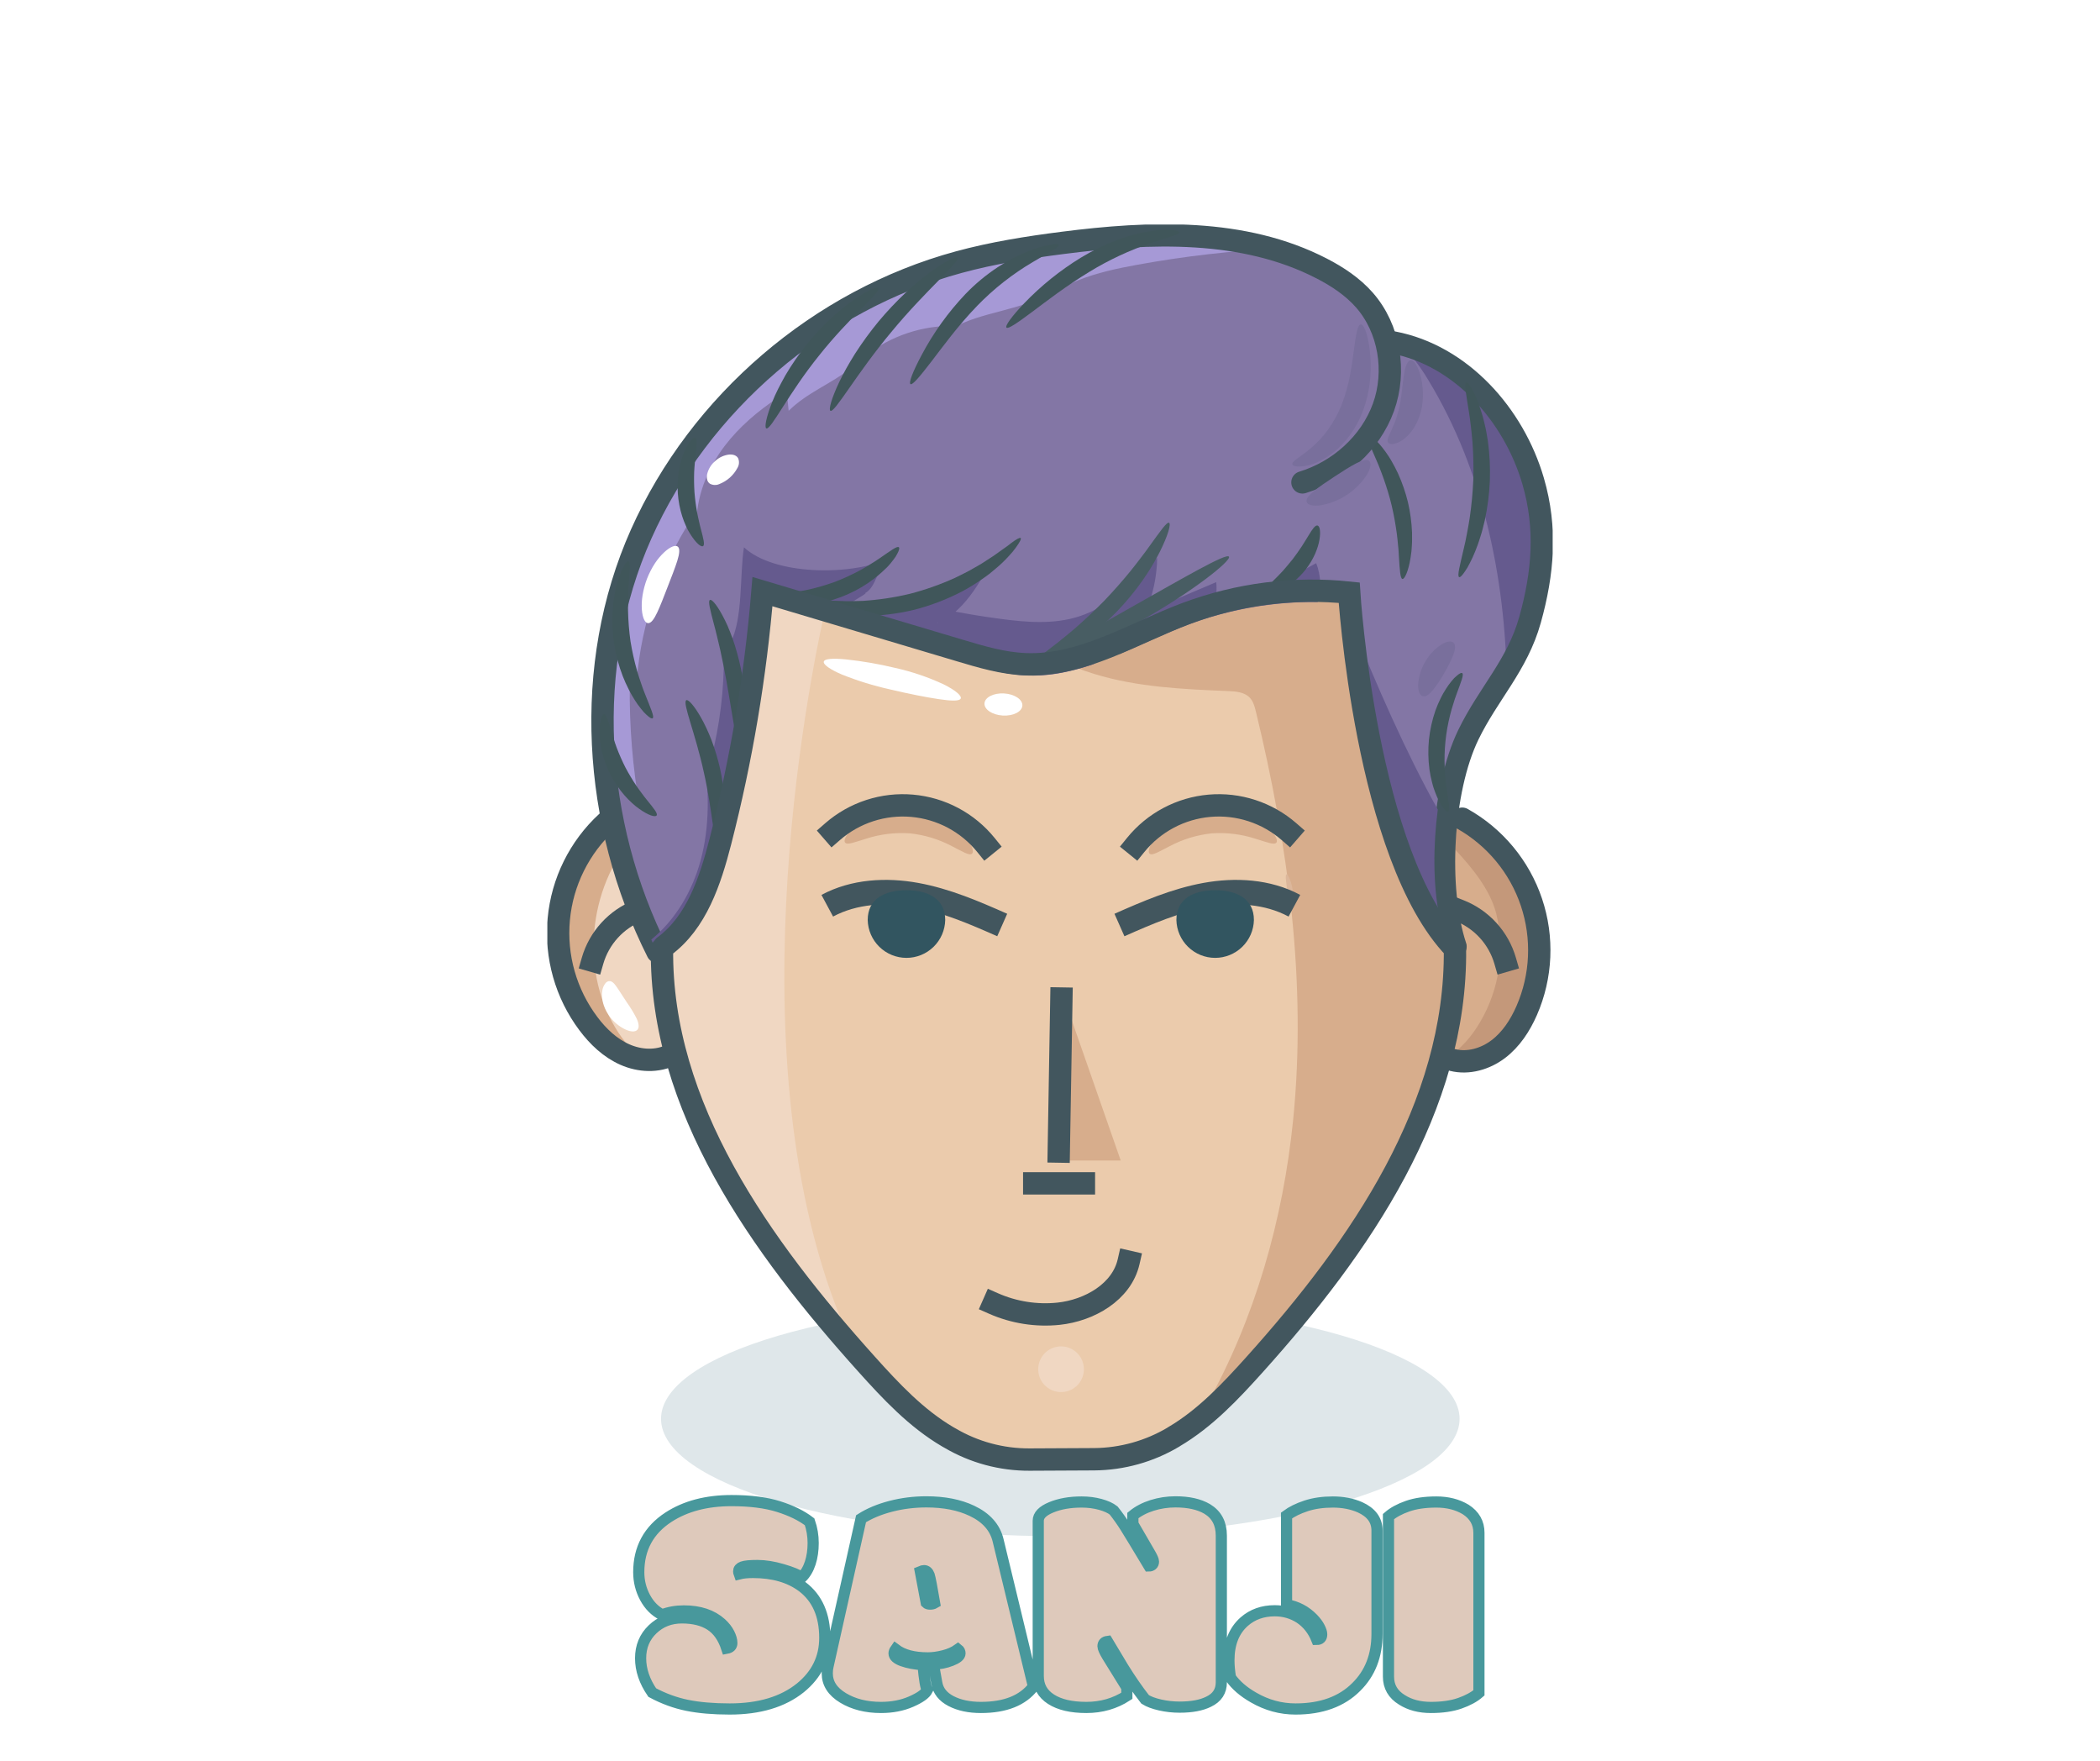 <svg xmlns="http://www.w3.org/2000/svg" xmlns:xlink="http://www.w3.org/1999/xlink" version="1.1" width="940" height="788" viewBox="0 0 940 788" xml:space="preserve">
<desc>Created with Fabric.js 3.5.0</desc>
<defs>
</defs>
<rect x="0" y="0" width="100%" height="100%" fill="#ffffff"/>
<g transform="matrix(1 0 0 1 470 394)" id="426144">
<g style="" vector-effect="non-scaling-stroke">
		<g transform="matrix(1 0 0 1 4.615 240.958)" id="Vector" clip-path="url(#CLIPPATH_6)">
<clipPath id="CLIPPATH_6">
	<rect transform="matrix(1 0 0 1 -4.615 -240.958)" id="clip0" x="-225" y="-293.5" rx="0" ry="0" width="450" height="587"/>
</clipPath>
<path style="stroke: none; stroke-width: 1; stroke-dasharray: none; stroke-linecap: butt; stroke-dashoffset: 0; stroke-linejoin: miter; stroke-miterlimit: 4; is-custom-font: none; font-file-url: none; fill: rgb(223,231,234); fill-rule: nonzero; opacity: 1;" transform=" translate(-229.615, -534.458)" d="M 229.615 587 C 328.321 587 408.337 563.477 408.337 534.459 C 408.337 505.441 328.321 481.917 229.615 481.917 C 130.91 481.917 50.893 505.441 50.893 534.459 C 50.893 563.477 130.91 587 229.615 587 Z" stroke-linecap="round"/>
</g>
		<g transform="matrix(1 0 0 1 -192.048 27.091)" id="Vector_2" clip-path="url(#CLIPPATH_7)">
<clipPath id="CLIPPATH_7">
	<rect transform="matrix(1 0 0 1 192.048 -27.091)" id="clip0" x="-225" y="-293.5" rx="0" ry="0" width="450" height="587"/>
</clipPath>
<path style="stroke: none; stroke-width: 1; stroke-dasharray: none; stroke-linecap: butt; stroke-dashoffset: 0; stroke-linejoin: miter; stroke-miterlimit: 4; is-custom-font: none; font-file-url: none; fill: rgb(240,215,194); fill-rule: nonzero; opacity: 1;" transform=" translate(-32.952, -320.591)" d="M 29.32 267.37 C 16.995 278.704 9.322 294.21 7.79 310.879 C 6.259 327.547 10.977 344.191 21.03 357.579 C 25.374 363.393 30.784 368.529 37.406 371.455 C 44.029 374.382 51.95 374.808 58.398 371.455" stroke-linecap="round"/>
</g>
		<g transform="matrix(1 0 0 1 -187.1 26.753)" id="Vector_3" clip-path="url(#CLIPPATH_8)">
<clipPath id="CLIPPATH_8">
	<rect transform="matrix(1 0 0 1 187.1 -26.753)" id="clip0" x="-225" y="-293.5" rx="0" ry="0" width="450" height="587"/>
</clipPath>
<path style="stroke: none; stroke-width: 1; stroke-dasharray: none; stroke-linecap: butt; stroke-dashoffset: 0; stroke-linejoin: miter; stroke-miterlimit: 4; is-custom-font: none; font-file-url: none; fill: rgb(215,173,140); fill-rule: nonzero; opacity: 1;" transform=" translate(-37.9, -320.253)" d="M 17.452 355.156 C 20.962 361.648 25.558 367.705 31.666 371.862 C 34.275 373.645 38.453 373.384 42.458 373.093 C 36.737 368.965 32.374 363.15 29.02 356.929 C 13.846 328.827 19.954 290.898 43.166 268.988 H 66.668 V 267.205 H 31.589 C 8.377 289.135 2.269 327.073 17.452 355.156 Z" stroke-linecap="round"/>
</g>
		<g transform="matrix(1 0 0 1 196.336 27.28)" id="Vector_4" clip-path="url(#CLIPPATH_9)">
<clipPath id="CLIPPATH_9">
	<rect transform="matrix(1 0 0 1 -196.336 -27.28)" id="clip0" x="-225" y="-293.5" rx="0" ry="0" width="450" height="587"/>
</clipPath>
<path style="stroke: none; stroke-width: 1; stroke-dasharray: none; stroke-linecap: butt; stroke-dashoffset: 0; stroke-linejoin: miter; stroke-miterlimit: 4; is-custom-font: none; font-file-url: none; fill: rgb(215,173,140); fill-rule: nonzero; opacity: 1;" transform=" translate(-421.336, -320.78)" d="M 406.253 266.488 C 420.854 274.682 431.891 288.004 437.221 303.87 C 442.55 319.736 441.794 337.015 435.098 352.355 C 432.189 358.984 428.126 365.263 422.357 369.624 C 416.588 373.985 408.958 376.233 401.938 374.469" stroke-linecap="round"/>
</g>
		<g transform="matrix(1 0 0 1 195.198 27.245)" id="Vector_5" clip-path="url(#CLIPPATH_10)">
<clipPath id="CLIPPATH_10">
	<rect transform="matrix(1 0 0 1 -195.198 -27.245)" id="clip0" x="-225" y="-293.5" rx="0" ry="0" width="450" height="587"/>
</clipPath>
<path style="stroke: none; stroke-width: 1; stroke-dasharray: none; stroke-linecap: butt; stroke-dashoffset: 0; stroke-linejoin: miter; stroke-miterlimit: 4; is-custom-font: none; font-file-url: none; fill: rgb(196,152,122); fill-rule: nonzero; opacity: 1;" transform=" translate(-420.198, -320.745)" d="M 398.903 374.789 C 405.374 375.583 411.923 374.151 417.471 370.729 C 423.986 366.852 428.902 360.873 432.606 354.478 C 441.091 339.901 443.623 322.615 439.674 306.219 C 435.679 290.152 421.601 275.704 407.203 266.488 L 406.233 279.561 C 413.883 287.749 422.086 297.721 424.752 308.4 C 428.696 324.789 426.164 342.067 417.684 356.639 C 413.98 363.034 409.055 368.984 402.549 372.89 C 401.379 373.607 400.161 374.242 398.903 374.789 Z" stroke-linecap="round"/>
</g>
		<g transform="matrix(1 0 0 1 9.87 -126.221)" id="Vector_6" clip-path="url(#CLIPPATH_11)">
<clipPath id="CLIPPATH_11">
	<rect transform="matrix(1 0 0 1 -9.87 126.221)" id="clip0" x="-225" y="-293.5" rx="0" ry="0" width="450" height="587"/>
</clipPath>
<path style="stroke: none; stroke-width: 1; stroke-dasharray: none; stroke-linecap: butt; stroke-dashoffset: 0; stroke-linejoin: miter; stroke-miterlimit: 4; is-custom-font: none; font-file-url: none; fill: rgb(131,118,165); fill-rule: nonzero; opacity: 1;" transform=" translate(-234.87, -167.279)" d="M 438.598 114.794 C 430.085 85.655 407.183 59.559 377.592 53.095 C 375.759 46.707 372.545 40.799 368.177 35.788 C 362.932 29.848 356.203 25.4 349.164 21.756 C 314.094 3.635 272.315 5.282 233.154 10.273 C 217.495 12.279 201.866 14.759 186.614 18.907 C 124.435 35.856 70.779 81.769 44.513 140.6 C 18.247 199.431 22.94 270.006 51.843 327.626 L 254.378 180.156 V 324.002 H 402.083 C 393.503 298.089 397.585 253.145 409.607 228.337 C 418.537 209.925 431.53 197.241 437.211 176.91 C 443.097 155.959 444.764 135.948 438.598 114.794 Z" stroke-linecap="round"/>
</g>
		<g transform="matrix(1 0 0 1 191.19 -161.956)" id="Vector_7" clip-path="url(#CLIPPATH_12)">
<clipPath id="CLIPPATH_12">
	<rect transform="matrix(1 0 0 1 -191.19 161.956)" id="clip0" x="-225" y="-293.5" rx="0" ry="0" width="450" height="587"/>
</clipPath>
<path style="stroke: none; stroke-width: 1; stroke-dasharray: none; stroke-linecap: butt; stroke-dashoffset: 0; stroke-linejoin: miter; stroke-miterlimit: 4; is-custom-font: none; font-file-url: none; fill: rgb(101,90,142); fill-rule: nonzero; opacity: 1;" transform=" translate(-416.19, -131.544)" d="M 440.818 180.602 C 438.249 189.934 434.099 197.57 429.522 204.944 C 428.727 157.849 418.857 110.143 394.511 69.879 C 392.088 65.754 389.339 61.83 386.289 58.144 C 413.437 66.313 434.186 91.091 442.195 118.525 C 448.371 139.64 446.674 159.651 440.818 180.602 Z" stroke-linecap="round"/>
</g>
		<g transform="matrix(1 0 0 1 3.632 62.71)" id="Vector_8" clip-path="url(#CLIPPATH_13)">
<clipPath id="CLIPPATH_13">
	<rect transform="matrix(1 0 0 1 -3.632 -62.71)" id="clip0" x="-225" y="-293.5" rx="0" ry="0" width="450" height="587"/>
</clipPath>
<path style="stroke: none; stroke-width: 1; stroke-dasharray: none; stroke-linecap: butt; stroke-dashoffset: 0; stroke-linejoin: miter; stroke-miterlimit: 4; is-custom-font: none; font-file-url: none; fill: rgb(235,203,172); fill-rule: nonzero; opacity: 1;" transform=" translate(-228.632, -356.21)" d="M 52.056 320.968 C 66.697 310.222 72.796 291.548 77.314 273.96 C 86.739 237.299 93.038 199.905 96.143 162.18 L 184.375 188.5 C 194.07 191.407 203.883 194.314 213.986 194.682 C 239.359 195.651 262.203 180.815 285.977 171.91 C 309.191 163.246 334.1 160.084 358.743 162.675 C 358.743 162.675 366.015 280.608 406.088 322.054 C 406.873 392.794 363.872 455.259 316.596 507.897 C 305.669 520.059 294.296 532.201 280.188 540.477 L 279.985 540.593 C 269.273 546.965 257.06 550.376 244.595 550.477 L 215.644 550.623 C 203.124 550.687 190.819 547.369 180.031 541.019 L 179.061 540.477 C 164.954 532.201 153.581 520.069 142.654 507.897 C 95.474 455.259 50.418 392.784 51.174 322.054" stroke-linecap="round"/>
</g>
		<g transform="matrix(1 0 0 1 -128.473 46.243)" id="Vector_9" clip-path="url(#CLIPPATH_14)">
<clipPath id="CLIPPATH_14">
	<rect transform="matrix(1 0 0 1 128.473 -46.243)" id="clip0" x="-225" y="-293.5" rx="0" ry="0" width="450" height="587"/>
</clipPath>
<path style="stroke: none; stroke-width: 1; stroke-dasharray: none; stroke-linecap: butt; stroke-dashoffset: 0; stroke-linejoin: miter; stroke-miterlimit: 4; is-custom-font: none; font-file-url: none; fill: rgb(240,215,194); fill-rule: nonzero; opacity: 1;" transform=" translate(-96.527, -339.743)" d="M 141.733 511.958 C 94.892 459.629 50.593 397.61 51.329 327.403 L 52.212 326.308 C 66.843 315.561 72.951 296.887 77.421 279.299 C 86.86 242.643 93.172 205.252 96.289 167.529 L 123.611 175.679 C 114.856 215.923 80.475 396.525 141.733 511.958 Z" stroke-linecap="round"/>
</g>
		<g transform="matrix(1 0 0 1 90.597 52.159)" id="Vector_10" clip-path="url(#CLIPPATH_15)">
<clipPath id="CLIPPATH_15">
	<rect transform="matrix(1 0 0 1 -90.597 -52.159)" id="clip0" x="-225" y="-293.5" rx="0" ry="0" width="450" height="587"/>
</clipPath>
<path style="stroke: none; stroke-width: 1; stroke-dasharray: none; stroke-linecap: butt; stroke-dashoffset: 0; stroke-linejoin: miter; stroke-miterlimit: 4; is-custom-font: none; font-file-url: none; fill: rgb(215,173,140); fill-rule: nonzero; opacity: 1;" transform=" translate(-315.597, -345.659)" d="M 313.668 509.089 C 307.794 515.813 301.581 522.234 295.052 528.325 C 316.829 489.427 329.355 445.18 333.835 400.672 C 339.972 339.525 331.663 277.671 317.158 217.949 C 316.625 215.759 316.024 213.462 314.492 211.805 C 312.097 209.218 308.19 208.898 304.67 208.772 C 284.542 207.958 264.181 207.018 244.915 201.145 C 239.087 199.394 233.428 197.123 228.006 194.362 C 246.844 190.418 264.627 180.04 282.981 173.159 C 306.217 164.461 331.158 161.279 355.835 163.866 C 355.835 163.866 363.097 281.789 403.179 323.236 C 403.935 393.976 360.935 456.421 313.668 509.089 Z" stroke-linecap="round"/>
</g>
		<g transform="matrix(1 0 0 1 186.918 -105.563)" id="Vector_11" clip-path="url(#CLIPPATH_16)">
<clipPath id="CLIPPATH_16">
	<rect transform="matrix(1 0 0 1 -186.918 105.563)" id="clip0" x="-225" y="-293.5" rx="0" ry="0" width="450" height="587"/>
</clipPath>
<path style="stroke: rgb(66,86,94); stroke-width: 10; stroke-dasharray: none; stroke-linecap: round; stroke-dashoffset: 0; stroke-linejoin: miter; stroke-miterlimit: 10; is-custom-font: none; font-file-url: none; fill: none; fill-rule: nonzero; opacity: 1;" transform=" translate(-411.918, -187.937)" d="M 378.688 52.765 C 409.035 58.579 432.596 85.141 441.255 114.784 C 447.431 135.928 445.724 155.939 439.868 176.9 C 434.186 197.25 421.194 209.905 412.264 228.327 C 400.241 253.134 397.934 297.197 406.515 323.109" stroke-linecap="round"/>
</g>
		<g transform="matrix(1 0 0 1 -194.722 27.091)" id="Vector_12" clip-path="url(#CLIPPATH_17)">
<clipPath id="CLIPPATH_17">
	<rect transform="matrix(1 0 0 1 194.722 -27.091)" id="clip0" x="-225" y="-293.5" rx="0" ry="0" width="450" height="587"/>
</clipPath>
<path style="stroke: rgb(66,86,94); stroke-width: 10; stroke-dasharray: none; stroke-linecap: round; stroke-dashoffset: 0; stroke-linejoin: miter; stroke-miterlimit: 10; is-custom-font: none; font-file-url: none; fill: none; fill-rule: nonzero; opacity: 1;" transform=" translate(-30.278, -320.591)" d="M 26.654 267.37 C 14.327 278.703 6.652 294.208 5.119 310.877 C 3.585 327.546 8.302 344.189 18.354 357.579 C 22.698 363.393 28.108 368.529 34.73 371.455 C 41.352 374.382 49.274 374.808 55.722 371.455" stroke-linecap="round"/>
</g>
		<g transform="matrix(1 0 0 1 199.615 26.685)" id="Vector_13" clip-path="url(#CLIPPATH_18)">
<clipPath id="CLIPPATH_18">
	<rect transform="matrix(1 0 0 1 -199.615 -26.685)" id="clip0" x="-225" y="-293.5" rx="0" ry="0" width="450" height="587"/>
</clipPath>
<path style="stroke: rgb(66,86,94); stroke-width: 10; stroke-dasharray: none; stroke-linecap: round; stroke-dashoffset: 0; stroke-linejoin: miter; stroke-miterlimit: 10; is-custom-font: none; font-file-url: none; fill: none; fill-rule: nonzero; opacity: 1;" transform=" translate(-424.615, -320.185)" d="M 409.53 265.888 C 424.134 274.081 435.172 287.405 440.502 303.273 C 445.832 319.142 445.074 336.423 438.375 351.765 C 435.466 358.393 431.404 364.672 425.635 369.033 C 419.866 373.394 412.235 375.642 405.215 373.878" stroke-linecap="round"/>
</g>
		<g transform="matrix(1 0 0 1 18.306 87.118)" id="Vector_14" clip-path="url(#CLIPPATH_19)">
<clipPath id="CLIPPATH_19">
	<rect transform="matrix(1 0 0 1 -18.306 -87.118)" id="clip0" x="-225" y="-293.5" rx="0" ry="0" width="450" height="587"/>
</clipPath>
<path style="stroke: none; stroke-width: 1; stroke-dasharray: none; stroke-linecap: butt; stroke-dashoffset: 0; stroke-linejoin: miter; stroke-miterlimit: 4; is-custom-font: none; font-file-url: none; fill: rgb(215,173,140); fill-rule: nonzero; opacity: 1;" transform=" translate(-243.306, -380.618)" d="M 229.955 342.374 V 418.861 H 256.657 L 229.955 342.374 Z" stroke-linecap="round"/>
</g>
		<g transform="matrix(1 0 0 1 4.513 87.114)" id="Vector_15" clip-path="url(#CLIPPATH_20)">
<clipPath id="CLIPPATH_20">
	<rect transform="matrix(1 0 0 1 -4.513 -87.114)" id="clip0" x="-225" y="-293.5" rx="0" ry="0" width="450" height="587"/>
</clipPath>
<path style="stroke: rgb(66,86,94); stroke-width: 10; stroke-dasharray: none; stroke-linecap: square; stroke-dashoffset: 0; stroke-linejoin: miter; stroke-miterlimit: 10; is-custom-font: none; font-file-url: none; fill: none; fill-rule: nonzero; opacity: 1;" transform=" translate(-229.513, -380.613)" d="M 230.1 346.377 L 229.004 410.402 L 228.927 414.85" stroke-linecap="round"/>
</g>
		<g transform="matrix(1 0 0 1 107.256 5.747)" id="Vector_16" clip-path="url(#CLIPPATH_21)">
<clipPath id="CLIPPATH_21">
	<rect transform="matrix(1 0 0 1 -107.256 -5.747)" id="clip0" x="-225" y="-293.5" rx="0" ry="0" width="450" height="587"/>
</clipPath>
<path style="stroke: none; stroke-width: 1; stroke-dasharray: none; stroke-linecap: butt; stroke-dashoffset: 0; stroke-linejoin: miter; stroke-miterlimit: 4; is-custom-font: none; font-file-url: none; fill: rgb(220,183,155); fill-rule: nonzero; opacity: 1;" transform=" translate(-332.256, -299.248)" d="M 333.796 299.029 C 334.349 303.874 333.399 307.751 332.739 307.683 C 332.08 307.615 331.867 303.807 331.334 299.301 C 330.8 294.794 330.17 291.044 330.839 290.821 C 331.508 290.598 333.253 294.184 333.796 299.029 Z" stroke-linecap="round"/>
</g>
		<g transform="matrix(1 0 0 1 -70.591 -89.828)" id="Vector_17" clip-path="url(#CLIPPATH_22)">
<clipPath id="CLIPPATH_22">
	<rect transform="matrix(1 0 0 1 70.592 89.828)" id="clip0" x="-225" y="-293.5" rx="0" ry="0" width="450" height="587"/>
</clipPath>
<path style="stroke: none; stroke-width: 1; stroke-dasharray: none; stroke-linecap: butt; stroke-dashoffset: 0; stroke-linejoin: miter; stroke-miterlimit: 4; is-custom-font: none; font-file-url: none; fill: rgb(255,255,255); fill-rule: nonzero; opacity: 1;" transform=" translate(-154.408, -203.672)" d="M 155.714 198.412 C 163.147 200.066 170.379 202.516 177.287 205.719 C 182.61 208.345 185.509 210.836 185.044 212.086 C 184.578 213.336 180.836 213.229 175.202 212.386 C 169.569 211.543 161.919 210.051 153.435 208.035 C 146.076 206.402 138.862 204.175 131.862 201.378 C 126.462 199.071 123.369 196.852 123.757 195.563 C 124.145 194.275 127.868 194.061 133.598 194.594 C 141.046 195.38 148.434 196.656 155.714 198.412 Z" stroke-linecap="round"/>
</g>
		<g transform="matrix(1 0 0 1 152.161 -166.927)" id="Vector_18" clip-path="url(#CLIPPATH_23)">
<clipPath id="CLIPPATH_23">
	<rect transform="matrix(1 0 0 1 -152.161 166.927)" id="clip0" x="-225" y="-293.5" rx="0" ry="0" width="450" height="587"/>
</clipPath>
<path style="stroke: none; stroke-width: 1; stroke-dasharray: none; stroke-linecap: butt; stroke-dashoffset: 0; stroke-linejoin: miter; stroke-miterlimit: 4; is-custom-font: none; font-file-url: none; fill: rgb(64,86,90); fill-rule: nonzero; opacity: 1;" transform=" translate(-377.161, -126.573)" d="M 385.213 124.212 C 386.249 128.667 386.865 133.209 387.055 137.779 C 387.055 139.882 387.123 141.878 386.968 143.748 C 386.9 144.717 386.871 145.58 386.764 146.442 L 386.425 148.913 C 385.455 155.193 383.691 158.788 382.741 158.604 C 381.79 158.42 381.538 154.582 381.18 148.652 L 381.044 146.326 C 381.044 145.522 380.889 144.679 380.821 143.816 C 380.714 142.091 380.452 140.25 380.239 138.322 C 379.715 134.446 379.008 130.288 377.99 125.937 C 376.972 121.586 375.672 117.545 374.412 113.873 C 373.723 112.061 373.132 110.307 372.473 108.708 C 372.143 107.903 371.862 107.109 371.503 106.372 L 370.582 104.231 C 368.226 98.775 366.626 95.286 367.489 94.637 C 368.352 93.988 371.416 96.488 375.149 101.634 L 376.564 103.678 C 377.049 104.395 377.485 105.18 377.961 105.985 C 378.93 107.584 379.803 109.376 380.724 111.276 C 382.62 115.439 384.123 119.77 385.213 124.212 Z" stroke-linecap="round"/>
</g>
		<g transform="matrix(1 0 0 1 189.881 -179.311)" id="Vector_19" clip-path="url(#CLIPPATH_24)">
<clipPath id="CLIPPATH_24">
	<rect transform="matrix(1 0 0 1 -189.881 179.311)" id="clip0" x="-225" y="-293.5" rx="0" ry="0" width="450" height="587"/>
</clipPath>
<path style="stroke: none; stroke-width: 1; stroke-dasharray: none; stroke-linecap: butt; stroke-dashoffset: 0; stroke-linejoin: miter; stroke-miterlimit: 4; is-custom-font: none; font-file-url: none; fill: rgb(64,86,90); fill-rule: nonzero; opacity: 1;" transform=" translate(-414.881, -114.189)" d="M 421.892 114.59 C 421.643 120.565 420.884 126.507 419.623 132.353 C 418.974 135.027 418.372 137.576 417.587 139.892 C 417.209 141.055 416.879 142.189 416.482 143.245 L 415.299 146.326 C 414.609 148.062 413.829 149.76 412.962 151.414 C 412.584 152.15 412.245 152.829 411.886 153.439 C 411.527 154.05 411.168 154.592 410.839 155.077 C 409.54 157.015 408.609 157.984 408.134 157.761 C 407.164 157.306 408.502 152.461 410.276 144.737 L 410.965 141.704 C 411.207 140.658 411.382 139.543 411.614 138.409 C 412.109 136.142 412.448 133.69 412.885 131.132 C 413.695 125.567 414.226 119.966 414.475 114.348 C 414.637 108.728 414.517 103.104 414.116 97.496 C 413.864 94.918 413.699 92.447 413.369 90.151 C 413.214 89.007 413.127 87.883 412.962 86.817 L 412.497 83.745 C 411.285 75.915 410.267 70.983 411.295 70.605 C 411.779 70.431 412.633 71.448 413.796 73.512 C 414.087 74.023 414.41 74.591 414.766 75.218 C 415.076 75.857 415.367 76.555 415.735 77.321 C 416.473 79.033 417.12 80.783 417.674 82.563 L 418.644 85.674 C 418.964 86.759 419.216 87.912 419.507 89.104 C 420.127 91.478 420.535 94.056 420.99 96.769 C 421.796 102.673 422.097 108.635 421.892 114.59 Z" stroke-linecap="round"/>
</g>
		<g transform="matrix(1 0 0 1 177.065 -61.782)" id="Vector_20" clip-path="url(#CLIPPATH_25)">
<clipPath id="CLIPPATH_25">
	<rect transform="matrix(1 0 0 1 -177.065 61.782)" id="clip0" x="-225" y="-293.5" rx="0" ry="0" width="450" height="587"/>
</clipPath>
<path style="stroke: none; stroke-width: 1; stroke-dasharray: none; stroke-linecap: butt; stroke-dashoffset: 0; stroke-linejoin: miter; stroke-miterlimit: 4; is-custom-font: none; font-file-url: none; fill: rgb(64,86,90); fill-rule: nonzero; opacity: 1;" transform=" translate(-402.065, -231.718)" d="M 394.618 230.508 C 395.095 226.074 396.07 221.708 397.527 217.493 C 398.182 215.664 398.943 213.875 399.805 212.134 C 400.222 211.32 400.581 210.526 401.017 209.799 L 402.287 207.725 C 403.021 206.545 403.838 205.418 404.731 204.353 C 405.118 203.878 405.477 203.432 405.836 203.054 C 406.195 202.677 406.563 202.347 406.893 202.085 C 408.202 200.923 409.103 200.448 409.52 200.748 C 410.403 201.388 408.919 204.77 406.999 210.09 L 406.253 212.183 C 405.991 212.91 405.787 213.685 405.535 214.47 C 404.992 216.03 404.566 217.745 404.091 219.519 C 402.127 227.262 401.317 235.252 401.686 243.231 C 401.812 245.072 401.861 246.836 402.074 248.464 C 402.171 249.288 402.21 250.092 402.316 250.848 L 402.627 253.048 C 403.431 258.658 404.197 262.263 403.199 262.738 C 402.733 262.942 401.938 262.292 400.901 260.897 C 400.642 260.548 400.367 260.151 400.077 259.705 C 399.795 259.259 399.543 258.736 399.262 258.213 C 398.593 256.976 398.013 255.694 397.527 254.375 L 396.702 252.088 C 396.431 251.284 396.237 250.431 395.995 249.559 C 395.503 247.68 395.121 245.774 394.851 243.851 C 394.271 239.426 394.193 234.95 394.618 230.508 Z" stroke-linecap="round"/>
</g>
		<g transform="matrix(1 0 0 1 -47.483 -164.118)" id="Vector_21" clip-path="url(#CLIPPATH_26)">
<clipPath id="CLIPPATH_26">
	<rect transform="matrix(1 0 0 1 47.483 164.118)" id="clip0" x="-225" y="-293.5" rx="0" ry="0" width="450" height="587"/>
</clipPath>
<path style="stroke: none; stroke-width: 1; stroke-dasharray: none; stroke-linecap: butt; stroke-dashoffset: 0; stroke-linejoin: miter; stroke-miterlimit: 4; is-custom-font: none; font-file-url: none; fill: rgb(166,153,214); fill-rule: nonzero; opacity: 1;" transform=" translate(-177.517, -129.382)" d="M 327.775 10.66 C 306.463 11.706 285.242 14.144 264.248 17.957 C 255.096 19.623 245.923 21.562 237.314 25.05 C 229.916 28.103 223.003 32.192 215.508 34.964 L 214.538 35.303 C 199.869 40.506 182.348 41.582 172.643 53.715 L 174.34 50.391 C 175.186 48.756 176.027 47.118 176.86 45.478 C 162.587 46.44 149.073 52.253 138.562 61.951 C 137.748 62.717 136.885 63.444 136.012 64.151 C 127.286 71.167 116.359 75.101 108.02 83.348 C 107.73 80.557 107.442 77.763 107.158 74.966 C 105.865 75.76 104.591 76.574 103.337 77.408 C 94.252 83.406 85.885 90.519 79.282 99.202 C 72.195 108.601 67.347 119.939 66.784 131.684 C 66.596 131.009 66.151 130.435 65.543 130.085 C 65.33 130.405 65.117 130.734 64.913 131.054 C 50.772 152.956 42.211 177.985 39.976 203.956 C 39.077 201.01 38.182 198.07 37.29 195.137 C 37.212 196.271 37.135 197.434 37.086 198.655 C 36.386 217.288 37.457 235.945 40.286 254.375 C 34.279 247.862 29.897 240.023 27.497 231.496 C 26.579 212.074 28.312 192.618 32.646 173.663 C 35.47 161.44 39.474 149.52 44.6 138.07 C 49.681 126.723 55.754 115.846 62.751 105.568 C 63.18 102.626 63.868 99.727 64.806 96.905 C 84.959 69.509 111.078 47.049 141.19 31.223 C 137.391 34.266 133.751 37.5 130.282 40.913 C 143.903 32.502 158.416 25.628 173.554 20.418 C 177.879 18.926 182.248 17.576 186.663 16.367 C 198.241 13.312 209.99 10.947 221.849 9.284 C 225.62 8.722 229.402 8.218 233.173 7.724 C 243.257 6.425 253.535 5.369 263.773 4.816 C 285.569 3.634 307.356 4.7 327.775 10.66 Z" stroke-linecap="round"/>
</g>
		<g transform="matrix(1 0 0 1 -24.092 -128.316)" id="Vector_22" clip-path="url(#CLIPPATH_27)">
<clipPath id="CLIPPATH_27">
	<rect transform="matrix(1 0 0 1 24.092 128.316)" id="clip0" x="-225" y="-293.5" rx="0" ry="0" width="450" height="587"/>
</clipPath>
<path style="stroke: rgb(66,86,94); stroke-width: 10; stroke-dasharray: none; stroke-linecap: round; stroke-dashoffset: 0; stroke-linejoin: miter; stroke-miterlimit: 10; is-custom-font: none; font-file-url: none; fill: none; fill-rule: nonzero; opacity: 1;" transform=" translate(-200.908, -165.184)" d="M 49.313 325.523 C 20.361 267.932 15.698 197.356 41.983 138.526 C 68.268 79.695 121.905 33.762 184.113 16.833 C 199.345 12.685 214.975 10.204 230.653 8.199 C 269.814 3.179 311.593 1.561 346.663 19.682 C 353.702 23.316 360.431 27.773 365.676 33.714 C 376.962 46.515 380.074 65.721 374.257 81.788 C 368.439 97.855 354.351 110.433 337.995 115.385" stroke-linecap="round"/>
</g>
		<g transform="matrix(1 0 0 1 -102.018 -233.758)" id="Vector_23" clip-path="url(#CLIPPATH_28)">
<clipPath id="CLIPPATH_28">
	<rect transform="matrix(1 0 0 1 102.018 233.758)" id="clip0" x="-225" y="-293.5" rx="0" ry="0" width="450" height="587"/>
</clipPath>
<path style="stroke: none; stroke-width: 1; stroke-dasharray: none; stroke-linecap: butt; stroke-dashoffset: 0; stroke-linejoin: miter; stroke-miterlimit: 4; is-custom-font: none; font-file-url: none; fill: rgb(64,86,90); fill-rule: nonzero; opacity: 1;" transform=" translate(-122.982, -59.742)" d="M 115.816 53.986 C 119.214 49.769 122.898 45.79 126.84 42.077 C 128.692 40.4 130.437 38.811 132.192 37.435 C 133.947 36.059 135.566 34.799 137.108 33.724 C 143.304 29.421 147.667 27.619 148.219 28.423 C 149.46 30.216 135.237 41.408 121.624 58.618 C 107.836 75.693 100.051 92.06 98.024 91.217 C 97.123 90.849 97.908 86.207 100.739 79.211 C 101.457 77.466 102.271 75.577 103.279 73.6 C 104.288 71.623 105.393 69.54 106.624 67.359 C 109.379 62.697 112.45 58.229 115.816 53.986 Z" stroke-linecap="round"/>
</g>
		<g transform="matrix(1 0 0 1 -69.94 -244.463)" id="Vector_24" clip-path="url(#CLIPPATH_29)">
<clipPath id="CLIPPATH_29">
	<rect transform="matrix(1 0 0 1 69.94 244.463)" id="clip0" x="-225" y="-293.5" rx="0" ry="0" width="450" height="587"/>
</clipPath>
<path style="stroke: none; stroke-width: 1; stroke-dasharray: none; stroke-linecap: butt; stroke-dashoffset: 0; stroke-linejoin: miter; stroke-miterlimit: 4; is-custom-font: none; font-file-url: none; fill: rgb(64,86,90); fill-rule: nonzero; opacity: 1;" transform=" translate(-155.06, -49.037)" d="M 148.268 43.355 C 152.081 38.8 156.16 34.474 160.484 30.399 C 162.511 28.548 164.431 26.804 166.302 25.273 C 168.173 23.742 169.967 22.366 171.635 21.116 C 178.334 16.271 183.017 14.061 183.599 14.856 C 184.879 16.61 169.443 29.314 153.949 48.104 C 138.339 66.768 128.673 84.307 126.714 83.338 C 125.832 82.912 127.121 77.912 130.68 70.431 C 131.572 68.57 132.619 66.554 133.792 64.422 C 134.965 62.291 136.323 60.072 137.767 57.746 C 140.98 52.746 144.487 47.941 148.268 43.355 Z" stroke-linecap="round"/>
</g>
		<g transform="matrix(1 0 0 1 -29.353 -253.379)" id="Vector_25" clip-path="url(#CLIPPATH_30)">
<clipPath id="CLIPPATH_30">
	<rect transform="matrix(1 0 0 1 29.353 253.379)" id="clip0" x="-225" y="-293.5" rx="0" ry="0" width="450" height="587"/>
</clipPath>
<path style="stroke: none; stroke-width: 1; stroke-dasharray: none; stroke-linecap: butt; stroke-dashoffset: 0; stroke-linejoin: miter; stroke-miterlimit: 4; is-custom-font: none; font-file-url: none; fill: rgb(64,86,90); fill-rule: nonzero; opacity: 1;" transform=" translate(-195.647, -40.121)" d="M 187.128 31.116 C 191.481 26.59 196.323 22.56 201.565 19.1 C 205.841 16.28 210.389 13.894 215.139 11.978 C 223.255 8.77 228.713 8.276 228.946 9.197 C 229.179 10.117 224.535 12.482 217.457 16.687 C 208.285 22.067 199.884 28.662 192.48 36.291 C 183.812 45.235 177.074 54.567 171.964 61.225 C 166.854 67.882 163.451 71.952 162.559 71.409 C 161.667 70.867 163.529 65.915 167.543 58.385 C 172.802 48.449 179.392 39.275 187.128 31.116 Z" stroke-linecap="round"/>
</g>
		<g transform="matrix(1 0 0 1 19.179 -269.205)" id="Vector_26" clip-path="url(#CLIPPATH_31)">
<clipPath id="CLIPPATH_31">
	<rect transform="matrix(1 0 0 1 -19.179 269.205)" id="clip0" x="-225" y="-293.5" rx="0" ry="0" width="450" height="587"/>
</clipPath>
<path style="stroke: none; stroke-width: 1; stroke-dasharray: none; stroke-linecap: butt; stroke-dashoffset: 0; stroke-linejoin: miter; stroke-miterlimit: 4; is-custom-font: none; font-file-url: none; fill: rgb(64,86,90); fill-rule: nonzero; opacity: 1;" transform=" translate(-244.179, -24.295)" d="M 238.758 14.846 C 243.916 11.71 249.352 9.056 254.999 6.919 C 259.622 5.157 264.41 3.858 269.29 3.043 C 277.658 1.716 282.864 2.549 282.942 3.499 C 283.019 4.448 278.094 5.631 270.531 8.14 C 260.757 11.424 251.384 15.796 242.588 21.174 C 232.243 27.463 223.458 34.266 216.962 39.121 C 210.466 43.976 206.239 46.873 205.521 46.117 C 204.804 45.361 207.771 41.175 213.481 35.196 C 221.004 27.363 229.499 20.524 238.758 14.846 Z" stroke-linecap="round"/>
</g>
		<g transform="matrix(1 0 0 1 -186.769 -107.66)" id="Vector_27" clip-path="url(#CLIPPATH_32)">
<clipPath id="CLIPPATH_32">
	<rect transform="matrix(1 0 0 1 186.769 107.66)" id="clip0" x="-225" y="-293.5" rx="0" ry="0" width="450" height="587"/>
</clipPath>
<path style="stroke: none; stroke-width: 1; stroke-dasharray: none; stroke-linecap: butt; stroke-dashoffset: 0; stroke-linejoin: miter; stroke-miterlimit: 4; is-custom-font: none; font-file-url: none; fill: rgb(64,86,90); fill-rule: nonzero; opacity: 1;" transform=" translate(-38.231, -185.84)" d="M 37.222 186.503 C 37.956 191.012 38.953 195.474 40.208 199.866 C 40.848 201.872 41.391 203.82 42.06 205.583 C 42.38 206.465 42.642 207.347 42.972 208.171 L 43.893 210.526 C 46.258 216.543 48.023 220.313 47.131 220.953 C 46.714 221.253 45.745 220.671 44.319 219.334 C 43.964 218.998 43.579 218.617 43.166 218.191 C 42.768 217.755 42.38 217.222 41.944 216.718 C 40.957 215.513 40.047 214.248 39.219 212.929 L 37.813 210.613 C 37.329 209.799 36.902 208.917 36.427 208.016 C 35.433 206.083 34.54 204.1 33.751 202.075 C 30.143 192.728 28.602 182.712 29.233 172.713 C 29.376 170.544 29.631 168.383 29.999 166.24 C 30.183 165.271 30.319 164.302 30.542 163.333 L 31.211 160.697 C 31.602 159.192 32.088 157.713 32.665 156.269 C 32.917 155.629 33.14 155.038 33.383 154.495 C 33.625 153.953 33.896 153.526 34.139 153.061 C 35.108 151.356 35.845 150.512 36.33 150.668 C 37.367 151.007 36.834 155.135 36.379 161.579 L 36.214 164.108 C 36.155 164.98 36.214 165.901 36.126 166.841 C 36.02 168.721 36.126 170.717 36.126 172.849 C 36.225 177.418 36.591 181.977 37.222 186.503 Z" stroke-linecap="round"/>
</g>
		<g transform="matrix(1 0 0 1 -188.8 -51.544)" id="Vector_28" clip-path="url(#CLIPPATH_33)">
<clipPath id="CLIPPATH_33">
	<rect transform="matrix(1 0 0 1 188.8 51.544)" id="clip0" x="-225" y="-293.5" rx="0" ry="0" width="450" height="587"/>
</clipPath>
<path style="stroke: none; stroke-width: 1; stroke-dasharray: none; stroke-linecap: butt; stroke-dashoffset: 0; stroke-linejoin: miter; stroke-miterlimit: 4; is-custom-font: none; font-file-url: none; fill: rgb(64,86,90); fill-rule: nonzero; opacity: 1;" transform=" translate(-36.2, -241.956)" d="M 34.963 242.989 C 36.471 245.833 38.128 248.595 39.927 251.265 C 40.8 252.476 41.585 253.668 42.409 254.705 C 42.816 255.238 43.185 255.771 43.573 256.255 L 44.697 257.661 C 47.606 261.256 49.545 263.581 48.915 264.444 C 48.285 265.306 45.26 264.444 41.1 261.459 L 39.501 260.258 C 38.948 259.831 38.434 259.289 37.872 258.833 C 36.688 257.762 35.568 256.623 34.517 255.422 C 29.687 249.87 26.253 243.245 24.501 236.099 C 24.126 234.551 23.841 232.981 23.648 231.399 C 23.561 230.653 23.464 229.946 23.425 229.248 C 23.386 228.55 23.425 227.891 23.367 227.252 C 23.367 222.155 24.462 219.122 25.432 219.151 C 26.401 219.18 27.284 222.106 28.564 226.525 L 29.068 228.25 C 29.242 228.851 29.465 229.461 29.669 230.101 C 30.037 231.38 30.561 232.708 31.046 234.113 C 32.193 237.139 33.501 240.102 34.963 242.989 Z" stroke-linecap="round"/>
</g>
		<g transform="matrix(1 0 0 1 -160.798 -173.822)" id="Vector_29" clip-path="url(#CLIPPATH_34)">
<clipPath id="CLIPPATH_34">
	<rect transform="matrix(1 0 0 1 160.798 173.822)" id="clip0" x="-225" y="-293.5" rx="0" ry="0" width="450" height="587"/>
</clipPath>
<path style="stroke: none; stroke-width: 1; stroke-dasharray: none; stroke-linecap: butt; stroke-dashoffset: 0; stroke-linejoin: miter; stroke-miterlimit: 4; is-custom-font: none; font-file-url: none; fill: rgb(64,86,90); fill-rule: nonzero; opacity: 1;" transform=" translate(-64.202, -119.678)" d="M 65.863 119.823 C 66.106 122.861 66.501 125.885 67.046 128.883 C 67.347 130.269 67.57 131.606 67.89 132.827 C 68.045 133.448 68.151 134.058 68.307 134.63 L 68.733 136.287 C 69.829 140.522 70.605 143.322 69.703 143.894 C 68.801 144.466 66.455 142.508 63.885 138.351 L 62.916 136.694 C 62.596 136.112 62.324 135.483 62.024 134.833 C 61.392 133.449 60.841 132.028 60.376 130.579 C 58.247 123.884 57.752 116.777 58.931 109.851 C 59.193 108.353 59.543 106.871 59.978 105.413 C 60.191 104.725 60.366 104.066 60.599 103.475 L 61.306 101.702 C 63.245 97.234 65.388 95.006 66.271 95.413 C 67.153 95.82 66.872 98.727 66.377 103.078 L 66.183 104.783 C 66.115 105.374 66.086 105.995 66.019 106.624 C 65.873 107.884 65.834 109.241 65.728 110.656 C 65.619 113.712 65.665 116.771 65.863 119.823 Z" stroke-linecap="round"/>
</g>
		<g transform="matrix(1 0 0 1 -28.748 -55.066)" id="Vector_30" clip-path="url(#CLIPPATH_35)">
<clipPath id="CLIPPATH_35">
	<rect transform="matrix(1 0 0 1 28.748 55.066)" id="clip0" x="-225" y="-293.5" rx="0" ry="0" width="450" height="587"/>
</clipPath>
<path style="stroke: none; stroke-width: 1; stroke-dasharray: none; stroke-linecap: butt; stroke-dashoffset: 0; stroke-linejoin: miter; stroke-miterlimit: 4; is-custom-font: none; font-file-url: none; fill: rgb(101,90,142); fill-rule: nonzero; opacity: 1;" transform=" translate(-196.252, -238.434)" d="M 344.84 168.915 C 325.061 168.676 305.408 172.103 286.879 179.022 C 276.572 182.898 266.45 187.84 256.211 192.162 V 188.17 L 244.498 196.717 C 239.996 198.295 235.389 199.558 230.711 200.496 C 229.208 200.787 227.696 201.039 226.164 201.252 C 222.424 201.757 218.649 201.945 214.878 201.814 C 204.765 201.436 194.953 198.519 185.277 195.631 L 130.699 179.351 L 116.601 175.146 L 97.074 169.331 C 95.297 190.896 92.475 212.341 88.61 233.666 C 85.811 249.178 82.453 264.582 78.536 279.88 C 78.439 280.278 78.332 280.675 78.235 281.072 C 73.717 298.651 67.618 317.334 53.026 328.071 L 52.134 329.166 C 52.134 330.251 52.134 331.346 52.134 332.422 C 50.143 328.333 48.279 324.185 46.54 319.979 C 57.418 311.113 64.884 298.263 68.588 284.667 C 72.776 269.279 72.466 252.95 69.945 237.184 C 70.104 237.394 70.317 237.556 70.562 237.653 C 70.806 237.75 71.072 237.779 71.332 237.736 C 72.728 237.533 74.241 235.449 74.628 233.686 C 78.123 218.034 79.544 201.992 78.856 185.97 C 78.856 185.33 78.798 184.7 78.769 184.032 L 81.9 187.327 C 87.718 176.212 86.021 156.831 88.009 144.446 C 101.476 156.928 135.295 157.238 152.078 149.786 C 147.88 153.439 147.23 162.248 142.286 164.903 C 143.769 164.903 134.257 169.748 135.741 169.69 C 158.505 168.615 180.549 161.381 199.52 148.759 C 194.439 159.418 185.548 174.613 174.311 178.237 C 175.949 178.586 176.88 172.113 178.519 172.423 C 186.579 174.044 194.688 175.391 202.845 176.464 C 214.538 178.024 226.687 179.002 237.915 175.388 C 251.964 170.872 262.775 159.806 272.975 149.136 C 272.975 151.01 272.862 152.883 272.635 154.757 C 271.98 161.204 270.345 167.514 267.788 173.469 L 299.405 160.019 C 299.454 160.503 299.493 160.988 299.522 161.482 C 299.763 166.474 298.569 171.431 296.08 175.766 C 312.336 168.143 328.363 160.067 344.161 151.54 C 346.306 157.096 346.545 163.208 344.84 168.915 Z" stroke-linecap="round"/>
</g>
		<g transform="matrix(1 0 0 1 154.75 -49.343)" id="Vector_31" clip-path="url(#CLIPPATH_36)">
<clipPath id="CLIPPATH_36">
	<rect transform="matrix(1 0 0 1 -154.75 49.343)" id="clip0" x="-225" y="-293.5" rx="0" ry="0" width="450" height="587"/>
</clipPath>
<path style="stroke: none; stroke-width: 1; stroke-dasharray: none; stroke-linecap: butt; stroke-dashoffset: 0; stroke-linejoin: miter; stroke-miterlimit: 4; is-custom-font: none; font-file-url: none; fill: rgb(101,90,142); fill-rule: nonzero; opacity: 1;" transform=" translate(-379.75, -244.156)" d="M 399.214 309.33 C 391.166 298.816 384.622 285.104 379.308 270.258 C 379.231 270.045 379.153 269.832 379.085 269.628 C 368.178 237.562 362.758 200.903 360.285 178.983 C 370.669 205.08 384.525 236.729 398.583 261.788 C 396.441 278.165 396.479 295.376 399.214 309.33 Z" stroke-linecap="round"/>
</g>
		<g transform="matrix(1 0 0 1 37.326 -120.674)" id="Vector_32" clip-path="url(#CLIPPATH_37)">
<clipPath id="CLIPPATH_37">
	<rect transform="matrix(1 0 0 1 -37.326 120.674)" id="clip0" x="-225" y="-293.5" rx="0" ry="0" width="450" height="587"/>
</clipPath>
<path style="stroke: none; stroke-width: 1; stroke-dasharray: none; stroke-linecap: butt; stroke-dashoffset: 0; stroke-linejoin: miter; stroke-miterlimit: 4; is-custom-font: none; font-file-url: none; fill: rgb(72,93,99); fill-rule: nonzero; opacity: 1;" transform=" translate(-262.326, -172.826)" d="M 261.427 171.231 C 284.949 157.993 303.914 146.898 305.106 148.623 C 306.299 150.348 288.934 164.263 265.082 177.694 C 241.231 191.125 220.307 198.761 219.512 196.939 C 218.717 195.118 237.934 184.526 261.427 171.231 Z" stroke-linecap="round"/>
</g>
		<g transform="matrix(1 0 0 1 22.054 -127.555)" id="Vector_33" clip-path="url(#CLIPPATH_38)">
<clipPath id="CLIPPATH_38">
	<rect transform="matrix(1 0 0 1 -22.054 127.555)" id="clip0" x="-225" y="-293.5" rx="0" ry="0" width="450" height="587"/>
</clipPath>
<path style="stroke: none; stroke-width: 1; stroke-dasharray: none; stroke-linecap: butt; stroke-dashoffset: 0; stroke-linejoin: miter; stroke-miterlimit: 4; is-custom-font: none; font-file-url: none; fill: rgb(72,93,99); fill-rule: nonzero; opacity: 1;" transform=" translate(-247.054, -165.945)" d="M 249.356 168.276 C 253.632 163.818 257.49 159.38 260.894 155.232 C 262.552 153.12 264.171 151.153 265.586 149.224 C 266.304 148.255 267.031 147.364 267.681 146.462 L 269.562 143.865 C 274.342 137.237 277.318 132.973 278.288 133.448 C 279.257 133.923 277.89 139.001 274.09 146.588 L 272.548 149.496 C 272.005 150.513 271.365 151.54 270.735 152.616 C 269.494 154.787 267.981 156.986 266.401 159.312 C 259.358 169.291 250.808 178.118 241.056 185.476 C 238.787 187.133 236.635 188.713 234.511 190.031 C 233.455 190.699 232.456 191.368 231.457 191.969 L 228.549 193.607 C 221.083 197.657 215.944 199.101 215.547 198.239 C 215.149 197.376 219.212 194.207 225.679 189.207 L 228.209 187.269 C 229.092 186.591 229.964 185.835 230.905 185.089 C 232.786 183.616 234.705 181.929 236.722 180.243 C 240.726 176.697 245.041 172.704 249.356 168.276 Z" stroke-linecap="round"/>
</g>
		<g transform="matrix(1 0 0 1 -65.574 -135.805)" id="Vector_34" clip-path="url(#CLIPPATH_39)">
<clipPath id="CLIPPATH_39">
	<rect transform="matrix(1 0 0 1 65.574 135.805)" id="clip0" x="-225" y="-293.5" rx="0" ry="0" width="450" height="587"/>
</clipPath>
<path style="stroke: none; stroke-width: 1; stroke-dasharray: none; stroke-linecap: butt; stroke-dashoffset: 0; stroke-linejoin: miter; stroke-miterlimit: 4; is-custom-font: none; font-file-url: none; fill: rgb(64,86,90); fill-rule: nonzero; opacity: 1;" transform=" translate(-159.426, -157.695)" d="M 162.336 165.233 C 169.272 163.438 176.039 161.045 182.562 158.081 C 185.47 156.599 188.379 155.29 190.9 153.74 C 192.17 152.994 193.45 152.344 194.604 151.598 L 197.91 149.437 C 200.082 148.139 201.846 146.685 203.514 145.561 C 204.329 144.97 205.133 144.447 205.822 143.933 C 206.51 143.42 207.131 142.906 207.703 142.48 C 210.01 140.764 211.494 139.95 211.872 140.29 C 212.25 140.629 211.494 142.102 209.748 144.524 C 209.309 145.125 208.811 145.771 208.255 146.462 C 207.674 147.16 206.995 147.858 206.316 148.623 C 204.703 150.393 202.973 152.054 201.139 153.595 L 197.92 156.279 C 196.785 157.199 195.505 158.013 194.226 158.924 C 191.476 160.839 188.617 162.593 185.664 164.177 C 178.838 167.734 171.625 170.498 164.169 172.413 C 156.682 174.204 149.014 175.131 141.316 175.175 C 137.964 175.156 134.617 174.943 131.29 174.536 C 129.729 174.322 128.217 174.206 126.791 173.925 L 122.69 173.053 C 120.349 172.561 118.042 171.913 115.787 171.115 C 114.817 170.766 113.848 170.475 113.023 170.146 C 112.199 169.816 111.443 169.419 110.774 169.09 C 108.098 167.772 106.741 166.822 106.896 166.337 C 107.051 165.853 108.757 165.882 111.608 166.337 C 112.316 166.444 113.101 166.589 113.954 166.744 C 114.807 166.9 115.758 166.967 116.756 167.103 C 118.763 167.345 121.003 167.801 123.543 167.936 L 127.48 168.305 C 128.847 168.431 130.282 168.402 131.756 168.469 C 134.664 168.663 137.854 168.469 141.151 168.411 C 148.291 167.965 155.379 166.902 162.336 165.233 Z" stroke-linecap="round"/>
</g>
		<g transform="matrix(1 0 0 1 -97.745 -136.14)" id="Vector_35" clip-path="url(#CLIPPATH_40)">
<clipPath id="CLIPPATH_40">
	<rect transform="matrix(1 0 0 1 97.745 136.14)" id="clip0" x="-225" y="-293.5" rx="0" ry="0" width="450" height="587"/>
</clipPath>
<path style="stroke: none; stroke-width: 1; stroke-dasharray: none; stroke-linecap: butt; stroke-dashoffset: 0; stroke-linejoin: miter; stroke-miterlimit: 4; is-custom-font: none; font-file-url: none; fill: rgb(64,86,90); fill-rule: nonzero; opacity: 1;" transform=" translate(-127.255, -157.36)" d="M 128.731 159.893 C 132.581 158.409 136.335 156.684 139.968 154.728 C 141.616 153.759 143.226 152.916 144.651 151.976 C 145.369 151.52 146.096 151.113 146.755 150.658 L 148.694 149.369 C 153.542 146.065 156.519 143.72 157.353 144.417 C 157.74 144.747 157.479 145.764 156.635 147.324 C 156.422 147.718 156.176 148.151 155.898 148.623 C 155.607 149.078 155.249 149.544 154.87 150.047 C 154.029 151.201 153.109 152.295 152.117 153.323 L 150.284 155.048 C 149.664 155.658 148.966 156.22 148.258 156.84 C 146.741 158.14 145.151 159.354 143.497 160.474 C 135.853 165.621 127.104 168.897 117.959 170.039 C 115.977 170.281 113.983 170.41 111.986 170.426 C 111.017 170.426 110.144 170.426 109.281 170.426 L 106.789 170.233 C 105.367 170.11 103.954 169.89 102.562 169.574 C 101.941 169.438 101.369 169.322 100.855 169.176 C 100.341 169.031 99.886 168.847 99.45 168.692 C 97.772 168.052 96.909 167.461 96.987 166.948 C 97.152 165.872 100.952 165.668 106.77 165.01 L 109.048 164.728 C 109.834 164.632 110.648 164.467 111.492 164.341 C 113.179 164.118 114.963 163.701 116.834 163.372 C 120.869 162.464 124.842 161.302 128.731 159.893 Z" stroke-linecap="round"/>
</g>
		<g transform="matrix(1 0 0 1 -154.345 -48.229)" id="Vector_36" clip-path="url(#CLIPPATH_41)">
<clipPath id="CLIPPATH_41">
	<rect transform="matrix(1 0 0 1 154.345 48.229)" id="clip0" x="-225" y="-293.5" rx="0" ry="0" width="450" height="587"/>
</clipPath>
<path style="stroke: none; stroke-width: 1; stroke-dasharray: none; stroke-linecap: butt; stroke-dashoffset: 0; stroke-linejoin: miter; stroke-miterlimit: 4; is-custom-font: none; font-file-url: none; fill: rgb(64,86,90); fill-rule: nonzero; opacity: 1;" transform=" translate(-70.655, -245.271)" d="M 70.062 245.169 C 66.241 227.542 60.317 213.888 62.208 212.861 C 63.081 212.396 65.757 215.284 68.83 220.73 C 69.596 222.096 70.401 223.637 71.157 225.275 C 71.913 226.912 72.718 228.695 73.445 230.633 C 75.036 234.834 76.332 239.141 77.324 243.522 C 78.278 247.906 78.926 252.352 79.263 256.827 C 79.379 258.891 79.496 260.848 79.457 262.69 C 79.418 264.531 79.389 266.236 79.272 267.796 C 78.788 274.037 77.585 277.778 76.597 277.729 C 74.444 277.623 74.046 262.738 70.062 245.169 Z" stroke-linecap="round"/>
</g>
		<g transform="matrix(1 0 0 1 -143.908 -89.426)" id="Vector_37" clip-path="url(#CLIPPATH_42)">
<clipPath id="CLIPPATH_42">
	<rect transform="matrix(1 0 0 1 143.908 89.426)" id="clip0" x="-225" y="-293.5" rx="0" ry="0" width="450" height="587"/>
</clipPath>
<path style="stroke: none; stroke-width: 1; stroke-dasharray: none; stroke-linecap: butt; stroke-dashoffset: 0; stroke-linejoin: miter; stroke-miterlimit: 4; is-custom-font: none; font-file-url: none; fill: rgb(64,86,90); fill-rule: nonzero; opacity: 1;" transform=" translate(-81.092, -204.074)" d="M 80.126 204.004 C 79.224 199.052 78.274 194.381 77.343 190.137 C 76.839 188.034 76.374 186.009 75.918 184.138 L 75.249 181.415 L 74.59 178.915 C 72.922 172.539 71.817 168.488 72.776 168.004 C 73.736 167.519 76.461 170.911 79.505 177.084 L 80.659 179.535 C 81.047 180.398 81.396 181.309 81.774 182.249 C 82.55 184.129 83.229 186.183 83.946 188.344 C 85.397 193.047 86.562 197.833 87.436 202.676 C 88.983 211.403 89.762 220.249 89.763 229.112 C 89.763 235.895 89.133 240.101 88.115 240.188 C 87.097 240.275 85.827 236.205 84.537 229.606 C 83.248 223.007 81.891 213.907 80.126 204.004 Z" stroke-linecap="round"/>
</g>
		<g transform="matrix(1 0 0 1 108.769 -143.772)" id="Vector_38" clip-path="url(#CLIPPATH_43)">
<clipPath id="CLIPPATH_43">
	<rect transform="matrix(1 0 0 1 -108.769 143.772)" id="clip0" x="-225" y="-293.5" rx="0" ry="0" width="450" height="587"/>
</clipPath>
<path style="stroke: none; stroke-width: 1; stroke-dasharray: none; stroke-linecap: butt; stroke-dashoffset: 0; stroke-linejoin: miter; stroke-miterlimit: 4; is-custom-font: none; font-file-url: none; fill: rgb(64,86,90); fill-rule: nonzero; opacity: 1;" transform=" translate(-333.769, -149.728)" d="M 333.622 149.757 C 335.115 147.819 336.443 145.881 337.636 144.117 C 338.198 143.206 338.78 142.363 339.265 141.53 C 339.749 140.696 340.234 139.931 340.68 139.223 C 342.416 136.365 343.686 134.465 344.723 134.678 C 345.761 134.892 346.236 137.266 345.615 141.016 C 345.448 142.033 345.208 143.037 344.898 144.02 C 344.556 145.155 344.145 146.268 343.666 147.354 C 341.442 152.344 338.03 156.716 333.728 160.087 C 332.8 160.814 331.829 161.484 330.82 162.093 C 329.94 162.636 329.023 163.115 328.076 163.527 C 324.595 165.048 322.132 165.097 321.715 164.215 C 321.298 163.333 322.791 161.56 325.138 159.186 C 325.72 158.585 326.369 157.955 327.077 157.248 C 327.785 156.54 328.444 155.804 329.191 155.038 C 330.567 153.439 332.099 151.685 333.622 149.757 Z" stroke-linecap="round"/>
</g>
		<g transform="matrix(1 0 0 1 3.796 64.779)" id="Vector_39" clip-path="url(#CLIPPATH_44)">
<clipPath id="CLIPPATH_44">
	<rect transform="matrix(1 0 0 1 -3.796 -64.779)" id="clip0" x="-225" y="-293.5" rx="0" ry="0" width="450" height="587"/>
</clipPath>
<path style="stroke: rgb(66,86,94); stroke-width: 10; stroke-dasharray: none; stroke-linecap: round; stroke-dashoffset: 0; stroke-linejoin: miter; stroke-miterlimit: 10; is-custom-font: none; font-file-url: none; fill: none; fill-rule: nonzero; opacity: 1;" transform=" translate(-228.796, -358.279)" d="M 52.202 323.051 C 66.852 312.304 72.941 293.621 77.469 276.043 C 86.891 239.381 93.187 201.987 96.289 164.263 L 184.52 190.582 C 194.216 193.49 204.028 196.397 214.131 196.765 C 239.505 197.734 262.348 182.898 286.122 173.992 C 309.347 165.316 334.27 162.148 358.928 164.738 C 358.928 164.738 366.199 282.671 406.272 324.117 C 407.057 394.857 364.057 457.322 316.78 509.961 C 305.853 522.122 294.48 534.264 280.372 542.54 L 280.208 542.666 C 269.496 549.038 257.283 552.449 244.818 552.55 L 215.867 552.696 C 203.347 552.76 191.042 549.442 180.254 543.092 L 179.284 542.55 C 165.177 534.274 153.804 522.142 142.877 509.97 C 95.62 457.39 50.534 394.867 51.32 324.136" stroke-linecap="round"/>
</g>
		<g transform="matrix(1 0 0 1 126.013 -217.012)" id="Vector_40" clip-path="url(#CLIPPATH_45)">
<clipPath id="CLIPPATH_45">
	<rect transform="matrix(1 0 0 1 -126.012 217.012)" id="clip0" x="-225" y="-293.5" rx="0" ry="0" width="450" height="587"/>
</clipPath>
<path style="stroke: none; stroke-width: 1; stroke-dasharray: none; stroke-linecap: butt; stroke-dashoffset: 0; stroke-linejoin: miter; stroke-miterlimit: 4; is-custom-font: none; font-file-url: none; fill: rgb(121,111,156); fill-rule: nonzero; opacity: 1;" transform=" translate(-351.012, -76.488)" d="M 355.631 80.431 C 359.083 71.526 360.188 62.494 361.07 55.827 C 361.953 49.16 362.69 44.799 364.086 44.683 C 365.482 44.567 367.14 48.714 368.071 55.817 C 368.604 60.021 368.698 64.269 368.352 68.493 C 367.936 73.802 366.757 79.024 364.852 83.997 C 362.863 89.11 359.951 93.813 356.261 97.874 C 353.246 101.203 349.627 103.932 345.596 105.917 C 342.911 107.287 339.975 108.095 336.967 108.291 C 334.824 108.349 333.622 107.913 333.486 107.264 C 333.176 105.83 337.093 104.095 341.834 100.006 C 344.604 97.651 347.092 94.984 349.251 92.06 C 351.864 88.471 354.008 84.563 355.631 80.431 Z" stroke-linecap="round"/>
</g>
		<g transform="matrix(1 0 0 1 159.025 -214.029)" id="Vector_41" clip-path="url(#CLIPPATH_46)">
<clipPath id="CLIPPATH_46">
	<rect transform="matrix(1 0 0 1 -159.025 214.029)" id="clip0" x="-225" y="-293.5" rx="0" ry="0" width="450" height="587"/>
</clipPath>
<path style="stroke: none; stroke-width: 1; stroke-dasharray: none; stroke-linecap: butt; stroke-dashoffset: 0; stroke-linejoin: miter; stroke-miterlimit: 4; is-custom-font: none; font-file-url: none; fill: rgb(121,111,156); fill-rule: nonzero; opacity: 1;" transform=" translate(-384.025, -79.471)" d="M 381.742 79.927 C 382.585 75.208 382.876 70.479 383.497 66.855 C 384.117 63.231 385.067 60.837 386.405 60.702 C 387.743 60.566 389.246 62.64 390.449 66.312 C 391.138 68.486 391.59 70.728 391.796 72.999 C 392.077 75.908 391.963 78.842 391.457 81.72 C 390.922 84.725 389.869 87.613 388.345 90.257 C 387.088 92.464 385.415 94.405 383.419 95.975 C 382.07 97.078 380.473 97.836 378.765 98.184 C 377.495 98.378 376.661 98.107 376.312 97.535 C 375.604 96.314 376.836 94.289 378.116 91.411 C 379.806 87.752 381.024 83.893 381.742 79.927 Z" stroke-linecap="round"/>
</g>
		<g transform="matrix(1 0 0 1 129.119 -177.929)" id="Vector_42" clip-path="url(#CLIPPATH_47)">
<clipPath id="CLIPPATH_47">
	<rect transform="matrix(1 0 0 1 -129.119 177.929)" id="clip0" x="-225" y="-293.5" rx="0" ry="0" width="450" height="587"/>
</clipPath>
<path style="stroke: none; stroke-width: 1; stroke-dasharray: none; stroke-linecap: butt; stroke-dashoffset: 0; stroke-linejoin: miter; stroke-miterlimit: 4; is-custom-font: none; font-file-url: none; fill: rgb(121,111,156); fill-rule: nonzero; opacity: 1;" transform=" translate(-354.119, -115.571)" d="M 352.441 112.729 C 356.048 110.355 359.354 108.252 362.059 106.857 C 364.764 105.462 366.907 104.861 367.877 105.772 C 368.846 106.683 368.594 108.96 366.907 111.877 C 364.555 115.518 361.468 118.627 357.843 121.005 C 354.218 123.383 350.135 124.977 345.858 125.686 C 342.503 126.083 340.263 125.443 339.866 124.154 C 339.468 122.866 340.835 121.131 343.201 119.212 C 345.567 117.294 348.825 115.094 352.441 112.729 Z" stroke-linecap="round"/>
</g>
		<g transform="matrix(1 0 0 1 173.044 -94.634)" id="Vector_43" clip-path="url(#CLIPPATH_48)">
<clipPath id="CLIPPATH_48">
	<rect transform="matrix(1 0 0 1 -173.044 94.634)" id="clip0" x="-225" y="-293.5" rx="0" ry="0" width="450" height="587"/>
</clipPath>
<path style="stroke: none; stroke-width: 1; stroke-dasharray: none; stroke-linecap: butt; stroke-dashoffset: 0; stroke-linejoin: miter; stroke-miterlimit: 4; is-custom-font: none; font-file-url: none; fill: rgb(121,111,156); fill-rule: nonzero; opacity: 1;" transform=" translate(-398.044, -198.866)" d="M 392.921 195.748 C 394.684 192.571 397.201 189.875 400.251 187.899 C 402.694 186.435 404.74 186.212 405.681 187.172 C 406.621 188.131 406.418 190.079 405.564 192.453 C 404.438 195.307 403.076 198.062 401.492 200.69 C 400.008 203.376 398.302 205.933 396.392 208.336 C 394.773 210.274 393.212 211.427 391.884 211.078 C 390.555 210.729 389.751 208.869 389.789 206.02 C 389.975 202.391 391.051 198.864 392.921 195.748 Z" stroke-linecap="round"/>
</g>
		<g transform="matrix(1 0 0 1 -174.354 -132.402)" id="Vector_44" clip-path="url(#CLIPPATH_49)">
<clipPath id="CLIPPATH_49">
	<rect transform="matrix(1 0 0 1 174.354 132.402)" id="clip0" x="-225" y="-293.5" rx="0" ry="0" width="450" height="587"/>
</clipPath>
<path style="stroke: none; stroke-width: 1; stroke-dasharray: none; stroke-linecap: butt; stroke-dashoffset: 0; stroke-linejoin: miter; stroke-miterlimit: 4; is-custom-font: none; font-file-url: none; fill: rgb(255,255,255); fill-rule: nonzero; opacity: 1;" transform=" translate(-50.646, -161.098)" d="M 44.649 158.42 C 45.596 156 46.792 153.684 48.217 151.51 C 49.387 149.744 50.757 148.118 52.299 146.665 C 54.994 144.165 57.331 143.283 58.378 144.117 C 59.425 144.95 59.154 147.314 58.175 150.464 C 57.195 153.613 55.595 157.625 53.87 162.092 C 52.144 166.56 50.621 170.543 49.216 173.537 C 47.81 176.531 46.462 178.46 45.075 178.382 C 43.689 178.305 42.613 176.056 42.312 172.393 C 42.164 170.27 42.262 168.137 42.603 166.036 C 43.016 163.433 43.702 160.88 44.649 158.42 Z" stroke-linecap="round"/>
</g>
		<g transform="matrix(1 0 0 1 -146.412 -183.777)" id="Vector_45" clip-path="url(#CLIPPATH_50)">
<clipPath id="CLIPPATH_50">
	<rect transform="matrix(1 0 0 1 146.411 183.777)" id="clip0" x="-225" y="-293.5" rx="0" ry="0" width="450" height="587"/>
</clipPath>
<path style="stroke: none; stroke-width: 1; stroke-dasharray: none; stroke-linecap: butt; stroke-dashoffset: 0; stroke-linejoin: miter; stroke-miterlimit: 4; is-custom-font: none; font-file-url: none; fill: rgb(255,255,255); fill-rule: nonzero; opacity: 1;" transform=" translate(-78.588, -109.723)" d="M 75.113 105.83 C 76.838 104.224 79.027 103.206 81.367 102.923 C 83.306 102.768 84.77 103.397 85.41 104.599 C 85.695 105.278 85.818 106.015 85.769 106.75 C 85.721 107.485 85.501 108.198 85.129 108.834 C 83.391 112.174 80.496 114.767 76.984 116.131 C 76.313 116.432 75.581 116.572 74.845 116.542 C 74.11 116.512 73.392 116.311 72.748 115.956 C 71.623 115.191 71.157 113.65 71.516 111.76 C 72.053 109.451 73.313 107.373 75.113 105.83 Z" stroke-linecap="round"/>
</g>
		<g transform="matrix(1 0 0 1 -20.849 -78.72)" id="Vector_46" clip-path="url(#CLIPPATH_51)">
<clipPath id="CLIPPATH_51">
	<rect transform="matrix(1 0 0 1 20.849 78.72)" id="clip0" x="-225" y="-293.5" rx="0" ry="0" width="450" height="587"/>
</clipPath>
<path style="stroke: none; stroke-width: 1; stroke-dasharray: none; stroke-linecap: butt; stroke-dashoffset: 0; stroke-linejoin: miter; stroke-miterlimit: 4; is-custom-font: none; font-file-url: none; fill: rgb(255,255,255); fill-rule: nonzero; opacity: 1;" transform=" translate(-204.151, -214.78)" d="M 212.63 215.273 C 212.789 212.543 209.121 210.109 204.439 209.837 C 199.756 209.564 195.831 211.557 195.672 214.287 C 195.513 217.017 199.18 219.451 203.863 219.724 C 208.546 219.996 212.471 218.003 212.63 215.273 Z" stroke-linecap="round"/>
</g>
		<g transform="matrix(1 0 0 1 4.062 135.585)" id="Vector_47" clip-path="url(#CLIPPATH_52)">
<clipPath id="CLIPPATH_52">
	<rect transform="matrix(1 0 0 1 -4.062 -135.585)" id="clip0" x="-225" y="-293.5" rx="0" ry="0" width="450" height="587"/>
</clipPath>
<path style="stroke: rgb(66,86,94); stroke-width: 10; stroke-dasharray: none; stroke-linecap: square; stroke-dashoffset: 0; stroke-linejoin: miter; stroke-miterlimit: 10; is-custom-font: none; font-file-url: none; fill: none; fill-rule: nonzero; opacity: 1;" transform=" translate(-229.062, -429.085)" d="M 217.941 429.085 H 240.184" stroke-linecap="round"/>
</g>
		<g transform="matrix(1 0 0 1 -194.521 24.73)" id="Vector_48" clip-path="url(#CLIPPATH_53)">
<clipPath id="CLIPPATH_53">
	<rect transform="matrix(1 0 0 1 194.521 -24.73)" id="clip0" x="-225" y="-293.5" rx="0" ry="0" width="450" height="587"/>
</clipPath>
<path style="stroke: rgb(66,86,94); stroke-width: 10; stroke-dasharray: none; stroke-linecap: square; stroke-dashoffset: 0; stroke-linejoin: miter; stroke-miterlimit: 10; is-custom-font: none; font-file-url: none; fill: none; fill-rule: nonzero; opacity: 1;" transform=" translate(-30.479, -318.23)" d="M 20.235 329.476 C 21.7 324.41 24.309 319.747 27.861 315.848 C 31.413 311.949 35.813 308.916 40.722 306.984" stroke-linecap="round"/>
</g>
		<g transform="matrix(1 0 0 1 193.464 24.73)" id="Vector_49" clip-path="url(#CLIPPATH_54)">
<clipPath id="CLIPPATH_54">
	<rect transform="matrix(1 0 0 1 -193.464 -24.73)" id="clip0" x="-225" y="-293.5" rx="0" ry="0" width="450" height="587"/>
</clipPath>
<path style="stroke: rgb(66,86,94); stroke-width: 10; stroke-dasharray: none; stroke-linecap: square; stroke-dashoffset: 0; stroke-linejoin: miter; stroke-miterlimit: 10; is-custom-font: none; font-file-url: none; fill: none; fill-rule: nonzero; opacity: 1;" transform=" translate(-418.464, -318.23)" d="M 428.737 329.476 C 427.267 324.404 424.649 319.738 421.086 315.838 C 417.524 311.938 413.112 308.909 408.192 306.984" stroke-linecap="round"/>
</g>
		<g transform="matrix(1 0 0 1 -192.34 56.336)" id="Vector_50" clip-path="url(#CLIPPATH_55)">
<clipPath id="CLIPPATH_55">
	<rect transform="matrix(1 0 0 1 192.34 -56.336)" id="clip0" x="-225" y="-293.5" rx="0" ry="0" width="450" height="587"/>
</clipPath>
<path style="stroke: none; stroke-width: 1; stroke-dasharray: none; stroke-linecap: butt; stroke-dashoffset: 0; stroke-linejoin: miter; stroke-miterlimit: 4; is-custom-font: none; font-file-url: none; fill: rgb(255,255,255); fill-rule: nonzero; opacity: 1;" transform=" translate(-32.66, -349.836)" d="M 35.593 348.112 C 37.214 350.379 38.666 352.763 39.937 355.244 C 40.965 357.463 41.236 359.362 40.296 360.37 C 39.355 361.378 37.464 361.339 35.089 360.292 C 31.931 358.824 29.245 356.505 27.332 353.596 C 24.918 350.03 24.055 345.844 24.608 342.85 C 24.768 341.623 25.261 340.464 26.033 339.497 C 26.263 339.187 26.568 338.941 26.919 338.78 C 27.27 338.619 27.655 338.549 28.04 338.576 C 29.417 338.78 30.406 340.233 31.54 341.9 C 32.675 343.567 33.984 345.708 35.593 348.112 Z" stroke-linecap="round"/>
</g>
		<g transform="matrix(1 0 0 1 72.888 -21.821)" id="Vector_51" clip-path="url(#CLIPPATH_56)">
<clipPath id="CLIPPATH_56">
	<rect transform="matrix(1 0 0 1 -72.888 21.821)" id="clip0" x="-225" y="-293.5" rx="0" ry="0" width="450" height="587"/>
</clipPath>
<path style="stroke: none; stroke-width: 1; stroke-dasharray: none; stroke-linecap: butt; stroke-dashoffset: 0; stroke-linejoin: miter; stroke-miterlimit: 4; is-custom-font: none; font-file-url: none; fill: rgb(215,173,140); fill-rule: nonzero; opacity: 1;" transform=" translate(-297.888, -271.679)" d="M 297.408 272.448 C 290.837 273.138 284.459 275.079 278.618 278.166 C 273.905 280.54 270.861 282.546 269.63 281.577 C 269.057 281.121 269.057 279.958 269.727 278.272 C 270.748 275.964 272.191 273.867 273.983 272.09 C 275.18 270.837 276.477 269.683 277.861 268.64 C 279.486 267.445 281.208 266.388 283.01 265.481 C 291.467 261.222 301.237 260.372 310.303 263.107 C 312.233 263.689 314.111 264.431 315.917 265.326 C 317.475 266.107 318.967 267.015 320.377 268.039 C 322.45 269.479 324.236 271.293 325.642 273.388 C 326.612 274.939 326.786 276.082 326.311 276.625 C 325.274 277.788 321.919 276.344 316.867 274.822 C 310.591 272.8 303.986 271.994 297.408 272.448 Z" stroke-linecap="round"/>
</g>
		<g transform="matrix(1 0 0 1 72.66 -24.71)" id="Vector_52" clip-path="url(#CLIPPATH_57)">
<clipPath id="CLIPPATH_57">
	<rect transform="matrix(1 0 0 1 -72.66 24.71)" id="clip0" x="-225" y="-293.5" rx="0" ry="0" width="450" height="587"/>
</clipPath>
<path style="stroke: rgb(66,86,94); stroke-width: 10; stroke-dasharray: none; stroke-linecap: square; stroke-dashoffset: 0; stroke-linejoin: miter; stroke-miterlimit: 10; is-custom-font: none; font-file-url: none; fill: none; fill-rule: nonzero; opacity: 1;" transform=" translate(-297.66, -268.79)" d="M 331.983 271.682 C 327.133 267.461 321.482 264.259 315.366 262.269 C 309.251 260.279 302.797 259.541 296.389 260.099 C 289.982 260.657 283.753 262.5 278.074 265.517 C 272.396 268.535 267.383 272.665 263.337 277.661" stroke-linecap="round"/>
</g>
		<g transform="matrix(1 0 0 1 70.241 12.621)" id="Vector_53" clip-path="url(#CLIPPATH_58)">
<clipPath id="CLIPPATH_58">
	<rect transform="matrix(1 0 0 1 -70.241 -12.621)" id="clip0" x="-225" y="-293.5" rx="0" ry="0" width="450" height="587"/>
</clipPath>
<path style="stroke: rgb(66,86,94); stroke-width: 11; stroke-dasharray: none; stroke-linecap: butt; stroke-dashoffset: 0; stroke-linejoin: miter; stroke-miterlimit: 10; is-custom-font: none; font-file-url: none; fill: none; fill-rule: nonzero; opacity: 1;" transform=" translate(-295.241, -306.121)" d="M 256.085 313.468 C 268.544 307.954 281.187 302.508 294.587 300.056 C 307.986 297.605 322.394 298.389 334.397 304.843" stroke-linecap="round"/>
</g>
		<g transform="matrix(1 0 0 1 73.925 19.535)" id="Vector_54" clip-path="url(#CLIPPATH_59)">
<clipPath id="CLIPPATH_59">
	<rect transform="matrix(1 0 0 1 -73.925 -19.535)" id="clip0" x="-225" y="-293.5" rx="0" ry="0" width="450" height="587"/>
</clipPath>
<path style="stroke: none; stroke-width: 1; stroke-dasharray: none; stroke-linecap: butt; stroke-dashoffset: 0; stroke-linejoin: miter; stroke-miterlimit: 4; is-custom-font: none; font-file-url: none; fill: rgb(50,85,96); fill-rule: nonzero; opacity: 1;" transform=" translate(-298.925, -313.036)" d="M 316.276 311.239 C 316.169 315.767 314.294 320.074 311.052 323.239 C 307.809 326.404 303.457 328.175 298.925 328.175 C 294.393 328.175 290.041 326.404 286.799 323.239 C 283.557 320.074 281.682 315.767 281.575 311.239 C 281.575 301.665 289.331 297.896 298.93 297.896 C 308.529 297.896 316.276 301.665 316.276 311.239 Z" stroke-linecap="round"/>
</g>
		<g transform="matrix(1 0 0 1 -63.241 -21.827)" id="Vector_55" clip-path="url(#CLIPPATH_60)">
<clipPath id="CLIPPATH_60">
	<rect transform="matrix(1 0 0 1 63.241 21.827)" id="clip0" x="-225" y="-293.5" rx="0" ry="0" width="450" height="587"/>
</clipPath>
<path style="stroke: none; stroke-width: 1; stroke-dasharray: none; stroke-linecap: butt; stroke-dashoffset: 0; stroke-linejoin: miter; stroke-miterlimit: 4; is-custom-font: none; font-file-url: none; fill: rgb(215,173,140); fill-rule: nonzero; opacity: 1;" transform=" translate(-161.759, -271.673)" d="M 162.268 272.447 C 168.839 273.138 175.218 275.078 181.059 278.165 C 185.771 280.539 188.815 282.545 190.047 281.576 C 190.619 281.12 190.619 279.958 189.95 278.271 C 188.929 275.964 187.485 273.867 185.693 272.089 C 184.496 270.836 183.199 269.682 181.815 268.639 C 180.19 267.444 178.468 266.388 176.667 265.48 C 168.193 261.206 158.399 260.356 149.315 263.106 C 147.385 263.688 145.507 264.43 143.701 265.325 C 142.143 266.107 140.651 267.014 139.241 268.038 C 137.168 269.478 135.382 271.292 133.976 273.387 C 133.007 274.938 132.832 276.081 133.307 276.624 C 134.345 277.787 137.699 276.343 142.751 274.822 C 149.045 272.792 155.67 271.986 162.268 272.447 Z" stroke-linecap="round"/>
</g>
		<g transform="matrix(1 0 0 1 -62.993 -24.71)" id="Vector_56" clip-path="url(#CLIPPATH_61)">
<clipPath id="CLIPPATH_61">
	<rect transform="matrix(1 0 0 1 62.993 24.71)" id="clip0" x="-225" y="-293.5" rx="0" ry="0" width="450" height="587"/>
</clipPath>
<path style="stroke: rgb(66,86,94); stroke-width: 10; stroke-dasharray: none; stroke-linecap: square; stroke-dashoffset: 0; stroke-linejoin: miter; stroke-miterlimit: 10; is-custom-font: none; font-file-url: none; fill: none; fill-rule: nonzero; opacity: 1;" transform=" translate(-162.007, -268.79)" d="M 127.684 271.682 C 132.534 267.461 138.185 264.259 144.301 262.269 C 150.416 260.279 156.87 259.541 163.277 260.099 C 169.685 260.657 175.914 262.5 181.592 265.517 C 187.271 268.535 192.283 272.665 196.33 277.661" stroke-linecap="round"/>
</g>
		<g transform="matrix(1 0 0 1 -60.545 12.621)" id="Vector_57" clip-path="url(#CLIPPATH_62)">
<clipPath id="CLIPPATH_62">
	<rect transform="matrix(1 0 0 1 60.545 -12.621)" id="clip0" x="-225" y="-293.5" rx="0" ry="0" width="450" height="587"/>
</clipPath>
<path style="stroke: rgb(66,86,94); stroke-width: 11; stroke-dasharray: none; stroke-linecap: butt; stroke-dashoffset: 0; stroke-linejoin: miter; stroke-miterlimit: 10; is-custom-font: none; font-file-url: none; fill: none; fill-rule: nonzero; opacity: 1;" transform=" translate(-164.454, -306.121)" d="M 203.611 313.468 C 191.152 307.954 178.509 302.508 165.109 300.056 C 151.71 297.605 137.302 298.389 125.298 304.843" stroke-linecap="round"/>
</g>
		<g transform="matrix(1 0 0 1 -64.249 19.535)" id="Vector_58" clip-path="url(#CLIPPATH_63)">
<clipPath id="CLIPPATH_63">
	<rect transform="matrix(1 0 0 1 64.249 -19.535)" id="clip0" x="-225" y="-293.5" rx="0" ry="0" width="450" height="587"/>
</clipPath>
<path style="stroke: none; stroke-width: 1; stroke-dasharray: none; stroke-linecap: butt; stroke-dashoffset: 0; stroke-linejoin: miter; stroke-miterlimit: 4; is-custom-font: none; font-file-url: none; fill: rgb(50,85,96); fill-rule: nonzero; opacity: 1;" transform=" translate(-160.751, -313.036)" d="M 143.4 311.239 C 143.507 315.767 145.383 320.074 148.625 323.239 C 151.867 326.404 156.219 328.175 160.751 328.175 C 165.283 328.175 169.635 326.404 172.877 323.239 C 176.119 320.074 177.994 315.767 178.102 311.239 C 178.102 301.665 170.345 297.896 160.746 297.896 C 151.147 297.896 143.4 301.665 143.4 311.239 Z" stroke-linecap="round"/>
</g>
		<g transform="matrix(1 0 0 1 4.96 182.455)" id="Vector_59" clip-path="url(#CLIPPATH_64)">
<clipPath id="CLIPPATH_64">
	<rect transform="matrix(1 0 0 1 -4.96 -182.455)" id="clip0" x="-225" y="-293.5" rx="0" ry="0" width="450" height="587"/>
</clipPath>
<path style="stroke: rgb(66,86,94); stroke-width: 10; stroke-dasharray: none; stroke-linecap: square; stroke-dashoffset: 0; stroke-linejoin: miter; stroke-miterlimit: 10; is-custom-font: none; font-file-url: none; fill: none; fill-rule: nonzero; opacity: 1;" transform=" translate(-229.959, -475.955)" d="M 199.733 482.857 C 208.866 486.882 218.892 488.458 228.82 487.431 C 242.646 485.968 257.083 477.74 260.186 464.174" stroke-linecap="round"/>
</g>
		<g transform="matrix(1 0 0 1 4.95 218.768)" id="Vector_60" clip-path="url(#CLIPPATH_65)">
<clipPath id="CLIPPATH_65">
	<rect transform="matrix(1 0 0 1 -4.95 -218.768)" id="clip0" x="-225" y="-293.5" rx="0" ry="0" width="450" height="587"/>
</clipPath>
<path style="stroke: none; stroke-width: 1; stroke-dasharray: none; stroke-linecap: butt; stroke-dashoffset: 0; stroke-linejoin: miter; stroke-miterlimit: 4; is-custom-font: none; font-file-url: none; fill: rgb(240,215,194); fill-rule: nonzero; opacity: 1;" transform=" translate(-229.95, -512.268)" d="M 238.188 518.328 C 241.537 513.78 240.563 507.38 236.013 504.034 C 231.463 500.687 225.06 501.661 221.711 506.208 C 218.363 510.756 219.337 517.155 223.887 520.502 C 228.437 523.849 234.84 522.875 238.188 518.328 Z" stroke-linecap="round"/>
</g>
</g>
</g>
<g transform="matrix(1 0 0 1 470 705.27)" style="filter: url(#SVGID_5);" id="674715">
<filter id="SVGID_5" y="-28.1%" height="156.2%" x="-21%" width="142%">
	<feGaussianBlur in="SourceAlpha" stdDeviation="0"/>
	<feOffset dx="5" dy="13" result="oBlur"/>
	<feFlood flood-color="rgb(72,152,156)" flood-opacity="1"/>
	<feComposite in2="oBlur" operator="in"/>
	<feMerge>
		<feMergeNode/>
		<feMergeNode in="SourceGraphic"/>
	</feMerge>
</filter>
		
<path xml:space="preserve" font-family="Modak" font-size="142" style="stroke: rgb(72,152,156); stroke-width: 5; stroke-dasharray: none; stroke-linecap: butt; stroke-dashoffset: 0; stroke-linejoin: miter; stroke-miterlimit: 4; is-custom-font: none; font-file-url: none; fill: rgb(222,201,187); fill-rule: nonzero; opacity: 1; white-space: pre;" d="M-149.70 19.37L-149.70 19.37Q-147.41 18.95-147.41 17.05Q-147.41 15.14-148.62 12.75Q-149.83 10.36-152.19 8.21L-152.19 8.21Q-158.36 2.66-168.90 2.66L-168.90 2.66Q-174.10 2.66-178.61 4.39L-178.61 4.39Q-183.39 1.97-186.24-3.30Q-189.08-8.57-189.08-14.67L-189.08-14.67Q-189.08-30.62-175.77-39.29L-175.77-39.29Q-164.33-46.71-147.55-46.71L-147.55-46.71Q-135.07-46.71-126.54-44.04Q-118.01-41.37-112.60-37.21L-112.60-37.21Q-111.01-32.63-111.01-27.71Q-111.01-22.79-112.32-18.77Q-113.64-14.74-116.14-12.32L-116.14-12.32Q-118.50-14.05-124.67-15.85Q-130.84-17.66-135.90-17.66Q-140.96-17.66-142.66-17.03Q-144.36-16.41-144.36-15.09L-144.36-15.09Q-144.36-14.47-144.15-13.91L-144.15-13.91Q-141.72-14.54-137.91-14.54L-137.91-14.54Q-124.39-14.54-115.86-8.16L-115.86-8.16Q-105.81-0.53-105.81 14.72L-105.81 14.72Q-105.81 28.18-116.69 37.05L-116.69 37.05Q-128.48 46.55-148.38 46.55L-148.38 46.55Q-159.33 46.55-167.38 44.92Q-175.42 43.29-183.05 39.20L-183.05 39.20Q-188.25 31.64-188.25 23.84Q-188.25 16.04-182.91 10.91Q-177.57 5.78-169.77 5.78Q-161.97 5.78-157.01 8.97Q-152.05 12.16-149.70 19.37ZM-60.39-0.95Q-59.84-0.39-58.66-0.39Q-57.48-0.39-56.65-0.88L-56.65-0.88Q-58.45-11.42-59.07-13.36L-59.07-13.36Q-59.84-15.37-61.36-15.37L-61.36-15.37Q-62.06-15.37-63.03-14.95L-63.03-14.95L-60.39-0.95ZM-74.12 19.85L-74.12 19.85Q-74.81 20.83-74.81 21.66L-74.81 21.66Q-74.81 23.67-71.03 25.02Q-67.26 26.37-61.85 26.72L-61.85 26.72Q-60.95 36.70-59.91 38.09L-59.91 38.09Q-61.22 40.66-67.19 43.26Q-73.15 45.86-80.64 45.86L-80.64 45.86Q-90.55 45.86-97.63 41.59Q-104.70 37.33-104.70 30.60L-104.70 30.60Q-104.70 28.80-104.35 27.41L-104.35 27.41L-89.58-38.60Q-84.04-42.13-76.34-44.14Q-68.64-46.15-60.32-46.15L-60.32-46.15Q-48.40-46.15-39.94-42.13L-39.94-42.13Q-30.30-37.56-28.22-28.89L-28.22-28.89L-12.41 36.50Q-19.62 45.86-35.92 45.86L-35.92 45.86Q-43.82 45.86-49.30 43.01Q-54.78 40.17-55.68 34.90L-55.68 34.90L-57.20 26.44Q-53.04 26.37-49.16 24.85Q-45.28 23.32-45.28 21.66L-45.28 21.66Q-45.28 20.55-46.18 19.85L-46.18 19.85Q-48.81 21.73-52.63 22.70Q-56.44 23.67-59.70 23.67L-59.70 23.67Q-69.06 23.67-74.12 19.85ZM-10.26 31.78L-10.26 31.78L-10.26-37.69Q-10.26-41.30-4.47-43.69Q1.32-46.08 9.15-46.08L9.15-46.08Q13.59-46.08 17.51-45.01Q21.42-43.93 23.50-42.27L23.50-42.27Q26.35-38.66 28.71-34.92Q31.06-31.18 39.31-17.45L39.31-17.45Q40.08-17.45 40.70-17.93Q41.32-18.42 41.32-19.42Q41.32-20.43 39.59-23.34L39.59-23.34L32.10-36.24L32.10-40.05Q35.64-42.96 40.70-44.56Q45.76-46.15 51.17-46.15L51.17-46.15Q59.98-46.15 65.38-42.96L65.38-42.96Q71.69-39.15 71.69-31.04L71.69-31.04L71.69 34.62Q71.69 40.59 66.01 43.29L66.01 43.29Q61.15 45.72 53.04 45.72L53.04 45.72Q48.54 45.72 44.27 44.75Q40.01 43.78 37.58 42.25L37.58 42.25Q32.66 35.94 27.80 28.11L27.80 28.11L20.73 16.32Q18.72 16.60 18.72 18.47L18.72 18.47Q18.72 19.65 20.73 22.98L20.73 22.98L29.40 36.98L29.40 40.66Q21.36 45.86 11.27 45.86Q1.18 45.86-4.54 42.18Q-10.26 38.51-10.26 31.78ZM141.38-33.33L141.38 12.92Q141.38 27.55 132.08 36.70L132.08 36.70Q122.24 46.55 104.91 46.55L104.91 46.55Q94.99 46.55 86.12 41.42L86.12 41.42Q79.32 37.54 75.78 32.47L75.78 32.47Q75.09 28.24 75.09 24.78L75.09 24.78Q75.09 13.48 81.96 7.44L81.96 7.44Q87.50 2.59 95.61 2.59L95.61 2.59Q101.79 2.59 106.85 5.85L106.85 5.85Q111.98 9.32 114.40 15.42L114.40 15.42Q116.62 15.42 116.62 13.13L116.62 13.13Q116.62 11.95 115.62 10.01Q114.61 8.07 112.74 6.13L112.74 6.13Q107.82 1.06 100.88-0.11L100.88-0.11L100.88-40.05Q104.35-42.62 109.62-44.35Q114.89-46.08 121.62-46.08Q128.34-46.08 133.75-43.73L133.75-43.73Q141.38-40.26 141.38-33.33L141.38-33.33ZM187.00-32.29L187.00-32.29L187.00 39.34Q183.81 42.11 178.47 43.98Q173.13 45.86 165.50 45.86Q157.88 45.86 152.54 42.46L152.54 42.46Q146.51 38.78 146.51 32.06L146.51 32.06L146.51-39.57Q149.70-42.34 155.04-44.21Q160.37-46.08 167.93-46.08Q175.49-46.08 181.04-42.76L181.04-42.76Q187.00-38.94 187.00-32.29Z"/></g>
</svg>